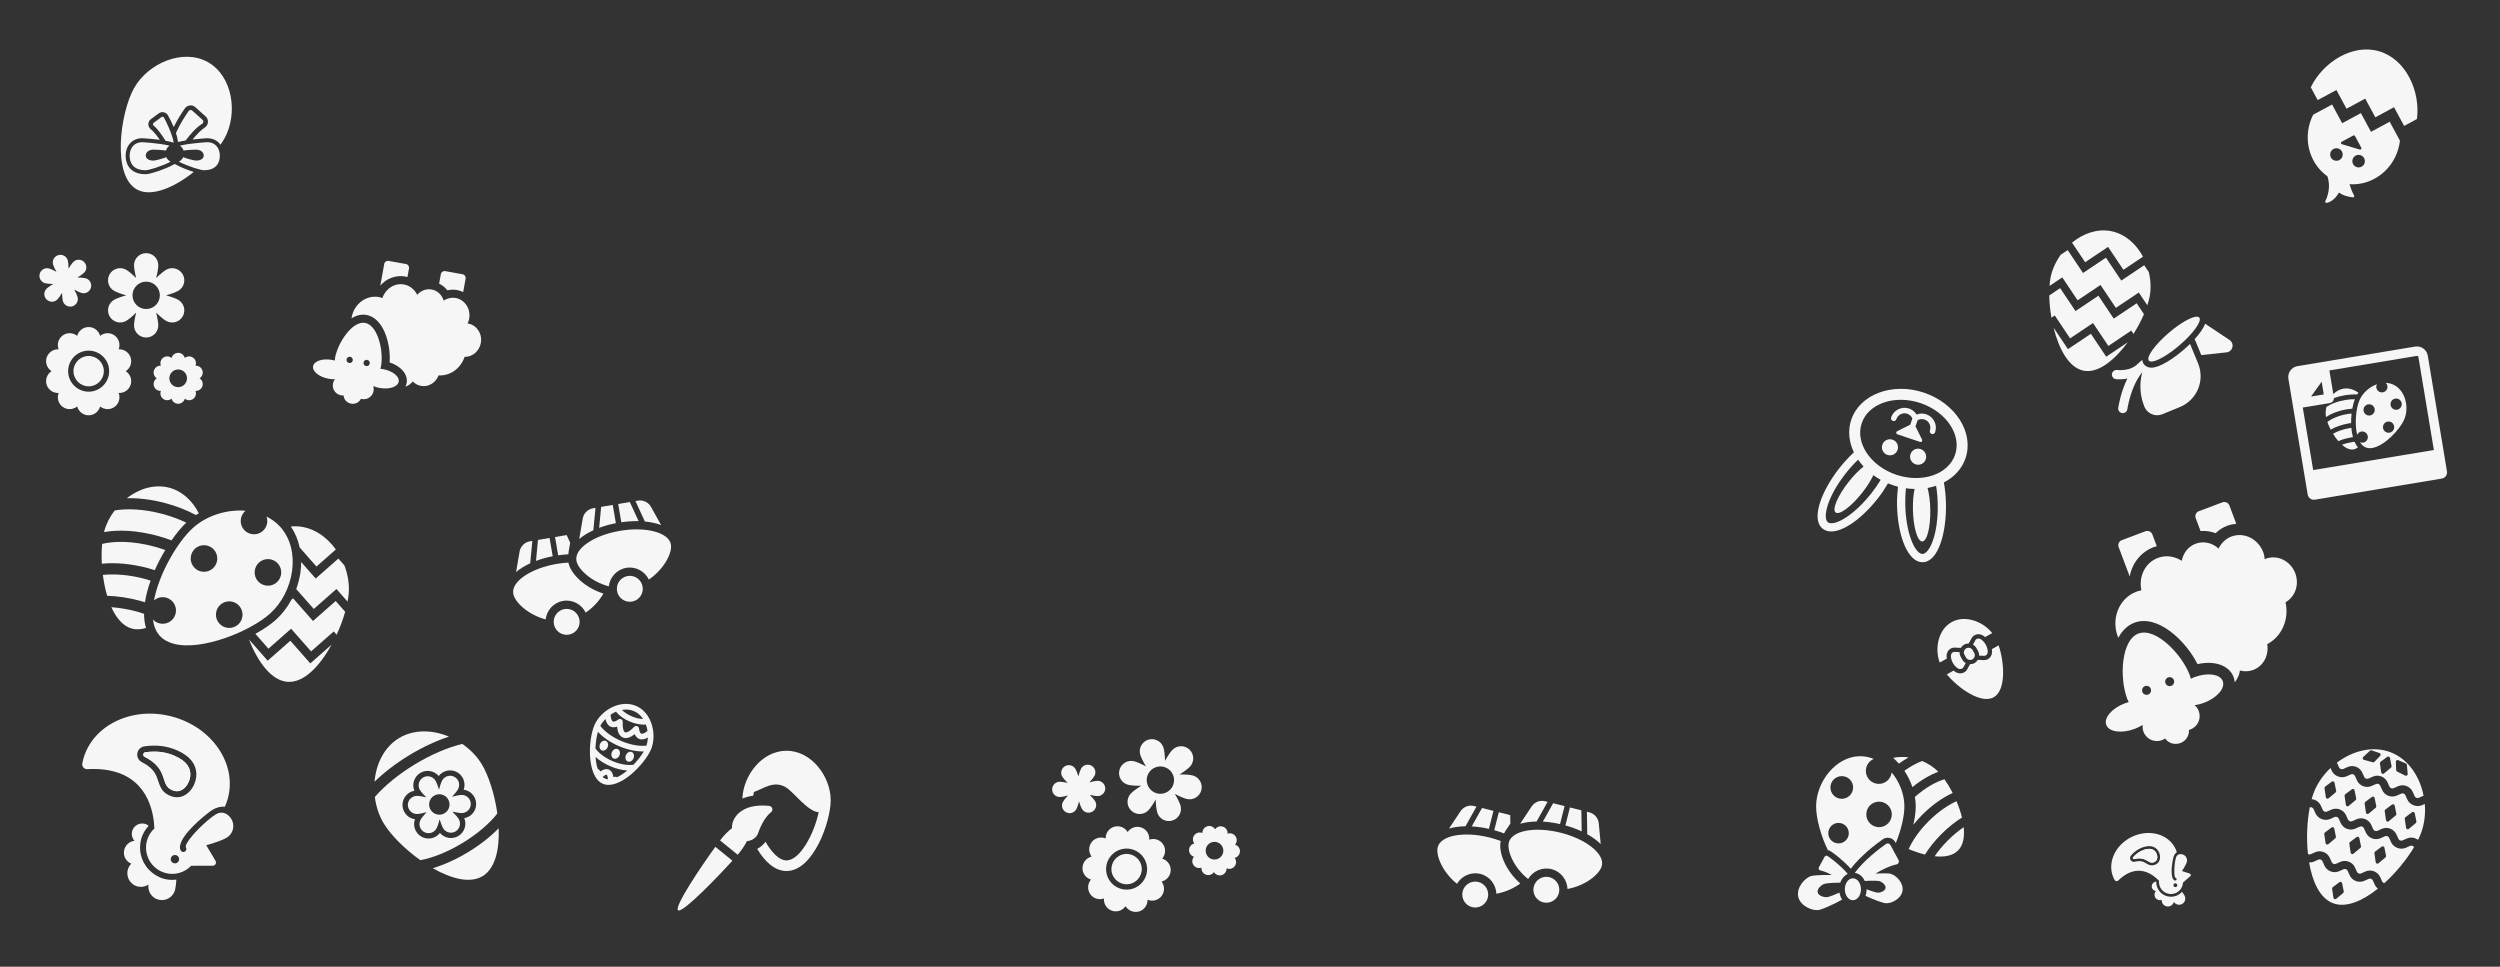 <?xml version="1.0" encoding="UTF-8" standalone="no"?>
<!-- Created with Inkscape (http://www.inkscape.org/) -->

<svg
   version="1.1"
   id="svg2"
   width="1818"
   height="703"
   viewBox="0 0 1818 703"
   sodipodi:docname="easter.svg"
   inkscape:version="1.2.1 (9c6d41e410, 2022-07-14)"
   xmlns:inkscape="http://www.inkscape.org/namespaces/inkscape"
   xmlns:sodipodi="http://sodipodi.sourceforge.net/DTD/sodipodi-0.dtd"
   xmlns="http://www.w3.org/2000/svg"
   xmlns:svg="http://www.w3.org/2000/svg">
  <rect x="0" y="0" width="1818" height="703" fill="#333333" stroke="none"/>
  <defs
     id="defs6" />
  <sodipodi:namedview
     id="namedview4"
     pagecolor="#8a8a8a"
     bordercolor="#000000"
     borderopacity="0.25"
     inkscape:showpageshadow="2"
     inkscape:pageopacity="0"
     inkscape:pagecheckerboard="false"
     inkscape:deskcolor="#d1d1d1"
     showgrid="false"
     inkscape:zoom="0.96281243"
     inkscape:cx="943.0705"
     inkscape:cy="378.0591"
     inkscape:window-width="2560"
     inkscape:window-height="1377"
     inkscape:window-x="5112"
     inkscape:window-y="-8"
     inkscape:window-maximized="1"
     inkscape:current-layer="layer16" />
  <g
     inkscape:groupmode="layer"
     id="layer16"
     inkscape:label="16">
    <path
       d="m 456.131,560.32 c -2.402,1.991 -4.894,3.686 -7.3,4.83 -0.706,-0.251 -1.628,-0.38 -2.791,-0.09 -0.276,-2.12 -1.09,-4.494 -3.252,-5.42 -2.163,-0.926 -4.443,0.123 -6.168,1.386 -0.593,-1.043 -1.324,-1.621 -1.992,-1.959 -0.833,-2.53 -1.325,-5.504 -1.542,-8.616 5.938,5.428 15.018,9.316 23.046,9.868 z M 434.817,532.181 c 7.733,8.467 21.877,14.524 33.341,14.277 -1.773,3.051 -4.435,6.493 -7.507,9.666 -9.114,1.255 -22.269,-4.378 -27.65,-11.84 0.177,-4.413 0.831,-8.714 1.815,-12.103 z m 5.452,-9.346 c 0.612,2.846 1.918,4.809 3.837,5.63 0,0 0.002,0.002 0.005,0.002 1.372,0.587 2.945,0.557 4.65,-0.075 0.232,2.973 1.16,6.622 4.169,7.911 3.011,1.289 6.292,-0.558 8.602,-2.442 0.72,1.67 1.782,2.83 3.152,3.417 0.002,0.002 0.005,0.002 0.005,0.002 1.839,0.788 4.074,0.435 6.469,-0.962 -0.09,2.051 -0.446,4.057 -1.058,5.919 -11.165,1.177 -26.715,-5.481 -33.568,-14.374 0.963,-1.799 2.238,-3.5 3.737,-5.028 z m 7.664,-5.28 c 4.617,5.792 14.38,9.973 21.759,9.317 0.555,1.484 0.941,3.045 1.186,4.631 -2.157,1.802 -3.843,2.321 -4.576,2.007 0,0 0,0 -0.002,-4.1e-4 -0.589,-0.252 -1.326,-1.381 -1.628,-3.793 -0.099,-0.799 -0.668,-1.465 -1.423,-1.703 -0.768,-0.24 -1.604,-0.009 -2.14,0.592 -2.725,3.053 -5.478,4.394 -6.566,3.928 -1.088,-0.466 -2.016,-3.385 -1.688,-7.464 0.064,-0.801 -0.345,-1.567 -1.049,-1.956 -0.695,-0.395 -1.568,-0.334 -2.215,0.144 -1.952,1.446 -3.277,1.693 -3.869,1.439 l -0.002,-5.1e-4 c -0.757,-0.324 -1.576,-2.019 -1.722,-4.968 1.247,-0.849 2.563,-1.59 3.933,-2.175 z m 13.057,-0.428 c 2.799,1.198 5.009,3.238 6.658,5.73 -5.272,-0.125 -11.67,-2.865 -15.398,-6.593 2.94,-0.527 5.94,-0.335 8.74,0.864 z m -21.004,49.053 c -0.651,-0.279 -1.244,-0.674 -1.794,-1.15 1.511,-1.357 2.703,-1.739 2.982,-1.62 0.277,0.119 0.824,1.244 0.885,3.275 -0.726,-0.069 -1.422,-0.226 -2.073,-0.504 z m -1.614,3.769 c 11.706,5.013 30.336,-13.937 35.114,-25.08 4.329,-10.819 0.598,-26.594 -10.882,-31.51 -11.48,-4.916 -25.432,3.035 -30.199,13.667 -4.963,11.069 -5.734,37.913 5.967,42.924"
       style="opacity:1;fill:#f6f6f6;fill-opacity:1;fill-rule:nonzero;stroke:none;stroke-width:0.053"
       id="path76" />
    <path
       d="m 446.227,551.606 c 1.518,0.65 3.41,-0.368 4.226,-2.274 0.816,-1.907 0.247,-3.978 -1.27,-4.628 -1.518,-0.65 -3.409,0.368 -4.226,2.275 -0.816,1.906 -0.248,3.978 1.27,4.628"
       style="opacity:1;fill:#f6f6f6;fill-opacity:1;fill-rule:nonzero;stroke:none;stroke-width:0.053"
       id="path78" />
    <path
       d="m 437.611,545.687 c 1.518,0.65 3.41,-0.368 4.226,-2.274 0.816,-1.907 0.248,-3.978 -1.27,-4.628 -1.518,-0.65 -3.409,0.368 -4.226,2.275 -0.816,1.906 -0.248,3.978 1.27,4.628"
       style="opacity:1;fill:#f6f6f6;fill-opacity:1;fill-rule:nonzero;stroke:none;stroke-width:0.053"
       id="path80" />
    <path
       d="m 456.456,553.756 c 1.518,0.65 3.41,-0.368 4.226,-2.274 0.816,-1.907 0.247,-3.978 -1.27,-4.628 -1.518,-0.65 -3.409,0.368 -4.226,2.275 -0.816,1.906 -0.248,3.978 1.27,4.628"
       style="opacity:1;fill:#f6f6f6;fill-opacity:1;fill-rule:nonzero;stroke:none;stroke-width:0.053"
       id="path82" />
  </g>
  <g
     inkscape:groupmode="layer"
     id="layer15"
     inkscape:label="15">
    <path
       d="m 1734.715,623.514 -5.086,4.268 c -0.343,0.29 -0.814,0.369 -1.234,0.209 -0.42,-0.16 -0.719,-0.534 -0.782,-0.978 l -0.953,-6.571 c -0.065,-0.45 0.121,-0.896 0.484,-1.168 l 4.839,-3.618 c 0.337,-0.255 0.786,-0.317 1.181,-0.167 0.395,0.151 0.687,0.496 0.77,0.911 l 1.201,5.921 c 0.088,0.443 -0.07,0.901 -0.416,1.193 z m -18.232,-6.952 -5.087,4.267 c -0.343,0.29 -0.814,0.369 -1.234,0.209 -0.42,-0.16 -0.718,-0.533 -0.781,-0.977 l -0.953,-6.571 c -0.066,-0.45 0.12,-0.897 0.482,-1.168 l 4.839,-3.618 c 0.338,-0.254 0.787,-0.317 1.181,-0.166 0.395,0.151 0.688,0.496 0.77,0.911 l 1.202,5.922 c 0.087,0.443 -0.071,0.9 -0.416,1.193 z m -18.233,-6.953 -5.086,4.268 c -0.343,0.289 -0.814,0.369 -1.234,0.209 -0.42,-0.16 -0.719,-0.534 -0.781,-0.978 l -0.953,-6.571 c -0.065,-0.45 0.121,-0.896 0.483,-1.168 l 4.839,-3.618 c 0.338,-0.254 0.786,-0.317 1.181,-0.166 0.395,0.151 0.687,0.496 0.77,0.911 l 1.201,5.921 c 0.088,0.443 -0.07,0.901 -0.417,1.193 z m 54.427,5.491 -3.143,1.406 c -3.931,1.762 -8.996,-0.167 -10.758,-4.104 l -1.406,-3.136 c -0.515,-1.153 -1.87,-1.663 -3.019,-1.153 l -3.143,1.408 c -4.094,1.837 -8.923,-0.005 -10.754,-4.101 l -1.408,-3.143 c -0.516,-1.151 -1.869,-1.667 -3.02,-1.152 l -3.143,1.408 c -4.094,1.837 -8.923,-0.005 -10.754,-4.101 l -1.408,-3.143 c -0.516,-1.151 -1.869,-1.667 -3.02,-1.152 l -3.143,1.408 c -3.936,1.763 -8.998,-0.172 -10.757,-4.106 l -1.403,-3.135 c -0.454,-1.011 -1.692,-1.52 -2.744,-1.21 -1.93,10.002 -2.544,22.365 -1.31,33.964 0.614,0.327 1.353,0.43 1.998,0.14 l 3.148,-1.408 c 4.093,-1.833 8.922,0.006 10.754,4.103 l 1.408,3.143 c 0.498,1.112 1.908,1.649 3.02,1.152 l 3.143,-1.408 c 4.094,-1.837 8.923,0.005 10.754,4.101 l 1.408,3.143 c 0.498,1.112 1.908,1.65 3.02,1.152 l 3.143,-1.408 c 4.094,-1.837 8.923,0.005 10.755,4.101 l 1.409,3.139 c 0.29,0.651 0.91,1.069 1.59,1.233 8.644,-7.832 16.416,-17.463 21.636,-26.211 -0.583,-0.932 -1.843,-1.382 -2.852,-0.928"
       style="opacity:1;fill:#f6f6f6;fill-opacity:1;fill-rule:nonzero;stroke:none;stroke-width:0.101"
       id="path84" />
    <path
       d="m 1703.968,649.38 -5.087,4.267 c -0.343,0.29 -0.814,0.369 -1.234,0.209 -0.42,-0.16 -0.718,-0.533 -0.781,-0.977 l -0.953,-6.571 c -0.066,-0.45 0.12,-0.897 0.482,-1.169 l 4.838,-3.617 c 0.339,-0.255 0.787,-0.317 1.181,-0.166 0.395,0.151 0.689,0.495 0.77,0.911 l 1.202,5.921 c 0.087,0.444 -0.071,0.901 -0.417,1.194 z m 22.989,-5.983 -1.406,-3.136 c -0.515,-1.153 -1.869,-1.664 -3.019,-1.153 l -3.143,1.408 c -4.094,1.837 -8.923,-0.005 -10.754,-4.101 l -1.408,-3.143 c -0.516,-1.151 -1.869,-1.667 -3.02,-1.152 l -3.143,1.408 c -4.094,1.837 -8.923,-0.005 -10.754,-4.101 l -1.408,-3.143 c -0.516,-1.151 -1.869,-1.667 -3.02,-1.152 l -3.143,1.408 c -1.131,0.505 -2.347,0.678 -3.558,0.613 2.391,14.06 7.822,26.015 17.348,29.648 9.526,3.632 21.537,-1.672 32.681,-10.57 -0.947,-0.758 -1.746,-1.702 -2.253,-2.833"
       style="opacity:1;fill:#f6f6f6;fill-opacity:1;fill-rule:nonzero;stroke:none;stroke-width:0.101"
       id="path86" />
    <path
       d="m 1690.862,572.025 4.838,-3.619 c 0.338,-0.254 0.786,-0.316 1.182,-0.165 0.396,0.151 0.688,0.495 0.771,0.91 l 1.201,5.921 c 0.088,0.443 -0.071,0.9 -0.417,1.193 l -5.087,4.267 c -0.342,0.29 -0.813,0.37 -1.233,0.21 -0.42,-0.16 -0.718,-0.533 -0.781,-0.978 l -0.953,-6.571 c -0.065,-0.45 0.121,-0.896 0.484,-1.168 z m 14.586,5.562 4.839,-3.618 c 0.338,-0.254 0.785,-0.316 1.18,-0.166 0.396,0.151 0.688,0.495 0.771,0.91 l 1.201,5.921 c 0.089,0.443 -0.07,0.901 -0.416,1.193 l -5.086,4.268 c -0.343,0.29 -0.814,0.369 -1.234,0.209 -0.42,-0.16 -0.718,-0.533 -0.781,-0.978 l -0.953,-6.571 c -0.065,-0.449 0.121,-0.896 0.484,-1.168 z m 14.586,5.562 4.839,-3.618 c 0.338,-0.254 0.786,-0.316 1.181,-0.166 0.395,0.151 0.689,0.495 0.771,0.91 l 1.202,5.922 c 0.088,0.443 -0.071,0.9 -0.416,1.193 l -5.087,4.268 c -0.343,0.29 -0.814,0.369 -1.234,0.209 -0.42,-0.16 -0.718,-0.533 -0.781,-0.977 l -0.953,-6.571 c -0.066,-0.45 0.12,-0.897 0.482,-1.168 z m 14.586,5.562 4.839,-3.618 c 0.337,-0.255 0.785,-0.316 1.181,-0.166 0.396,0.151 0.688,0.495 0.771,0.91 l 1.201,5.922 c 0.088,0.443 -0.07,0.901 -0.416,1.193 l -5.086,4.268 c -0.343,0.29 -0.814,0.369 -1.234,0.209 -0.421,-0.161 -0.719,-0.534 -0.782,-0.978 l -0.953,-6.571 c -0.065,-0.45 0.121,-0.896 0.483,-1.168 z m 14.586,5.562 4.839,-3.618 c 0.338,-0.254 0.785,-0.316 1.181,-0.165 0.395,0.151 0.688,0.495 0.77,0.91 l 1.201,5.922 c 0.088,0.443 -0.07,0.901 -0.416,1.193 l -5.087,4.268 c -0.343,0.29 -0.814,0.37 -1.234,0.209 -0.42,-0.16 -0.718,-0.533 -0.781,-0.978 l -0.954,-6.571 c -0.065,-0.45 0.121,-0.896 0.483,-1.168 z m -68.181,-13.104 c 0.746,0.063 1.484,0.192 2.189,0.461 2.035,0.779 3.643,2.3 4.53,4.283 l 1.403,3.135 c 0.488,1.092 1.914,1.645 3.015,1.152 l 3.148,-1.408 c 4.093,-1.833 8.922,0.006 10.754,4.103 l 1.408,3.143 c 0.498,1.112 1.908,1.649 3.02,1.152 l 3.143,-1.408 c 4.094,-1.837 8.923,0.005 10.754,4.101 l 1.408,3.143 c 0.498,1.112 1.908,1.65 3.02,1.152 l 3.143,-1.408 c 4.094,-1.837 8.923,0.005 10.755,4.101 l 1.409,3.139 c 0.492,1.105 1.921,1.646 3.014,1.154 l 3.143,-1.406 c 2.662,-1.194 5.815,-0.67 8.141,0.998 0.788,-1.597 1.48,-3.143 2.04,-4.613 2.554,-6.697 3.461,-14.158 2.851,-21.509 l -1.958,0.876 c -3.931,1.762 -8.996,-0.167 -10.758,-4.104 l -1.406,-3.136 c -0.516,-1.151 -1.869,-1.665 -3.019,-1.153 l -3.143,1.408 c -4.094,1.837 -8.923,-0.005 -10.754,-4.101 l -1.408,-3.143 c -0.516,-1.151 -1.869,-1.667 -3.02,-1.152 l -3.143,1.408 c -4.094,1.837 -8.923,-0.005 -10.754,-4.101 l -1.408,-3.143 c -0.516,-1.151 -1.869,-1.667 -3.02,-1.152 l -3.143,1.408 c -3.936,1.763 -8.998,-0.172 -10.757,-4.106 l -0.875,-1.953 c -5.347,5.079 -9.637,11.251 -12.191,17.946 -0.553,1.45 -1.061,3.04 -1.532,4.734"
       style="opacity:1;fill:#f6f6f6;fill-opacity:1;fill-rule:nonzero;stroke:none;stroke-width:0.101"
       id="path88" />
    <path
       d="m 1718.548,550.474 4.862,-4.523 c 0.329,-0.309 0.805,-0.411 1.236,-0.267 l 5.733,1.919 c 0.402,0.135 0.707,0.467 0.811,0.88 0.1,0.411 -0.017,0.846 -0.312,1.151 l -4.19,4.355 c -0.312,0.328 -0.781,0.456 -1.216,0.336 l -6.405,-1.752 c -0.433,-0.117 -0.767,-0.462 -0.877,-0.899 -0.104,-0.434 0.03,-0.894 0.358,-1.201 z m 12.61,3.503 4.839,-3.618 c 0.338,-0.254 0.786,-0.316 1.181,-0.166 0.395,0.151 0.689,0.495 0.77,0.91 l 1.202,5.922 c 0.087,0.444 -0.071,0.901 -0.416,1.193 l -5.088,4.268 c -0.343,0.29 -0.814,0.368 -1.234,0.208 -0.42,-0.16 -0.718,-0.532 -0.781,-0.977 l -0.953,-6.572 c -0.067,-0.449 0.12,-0.896 0.482,-1.168 z m 11.626,-1.073 c 0.352,-0.239 0.802,-0.284 1.19,-0.117 l 5.556,2.386 c 0.417,0.18 0.703,0.572 0.744,1.022 l 0.615,6.611 c 0.041,0.448 -0.164,0.881 -0.531,1.135 -0.373,0.253 -0.852,0.287 -1.253,0.087 l -5.945,-2.958 c -0.405,-0.201 -0.669,-0.608 -0.684,-1.061 l -0.226,-6.039 c -0.017,-0.425 0.186,-0.827 0.533,-1.067 z m -43.221,2.014 1.403,3.135 c 0.488,1.092 1.913,1.646 3.015,1.152 l 3.147,-1.407 c 4.093,-1.833 8.922,0.006 10.754,4.102 l 1.408,3.143 c 0.498,1.112 1.908,1.649 3.02,1.152 l 3.143,-1.408 c 4.094,-1.836 8.922,0.005 10.754,4.101 l 1.408,3.143 c 0.498,1.112 1.908,1.65 3.02,1.152 l 3.143,-1.408 c 4.094,-1.836 8.922,0.006 10.755,4.101 l 1.409,3.139 c 0.492,1.106 1.921,1.647 3.015,1.154 l 3.143,-1.406 c 0.108,-0.05 0.229,-0.066 0.34,-0.111 -2.768,-13.995 -11.067,-26.676 -24.05,-31.627 -12.983,-4.951 -27.617,-1.017 -39.005,7.582 0.057,0.108 0.132,0.202 0.179,0.312"
       style="opacity:1;fill:#f6f6f6;fill-opacity:1;fill-rule:nonzero;stroke:none;stroke-width:0.101"
       id="path90" />
  </g>
  <g
     inkscape:groupmode="layer"
     id="layer14"
     inkscape:label="14">
    <path
       d="m 808.671,635.126 c 1.719,5.842 7.869,9.194 13.708,7.476 5.842,-1.719 9.195,-7.867 7.476,-13.708 -1.718,-5.84 -7.867,-9.194 -13.708,-7.476 -5.839,1.718 -9.194,7.869 -7.476,13.708"
       style="opacity:1;fill:#f6f6f6;fill-opacity:1;fill-rule:nonzero;stroke:none;stroke-width:0.101"
       id="path92" />
    <path
       d="m 833.578,627.799 c 2.323,7.895 -2.208,16.203 -10.103,18.526 -7.894,2.322 -16.202,-2.209 -18.525,-10.103 -2.322,-7.893 2.208,-16.203 10.102,-18.526 7.896,-2.323 16.204,2.21 18.526,10.103 z M 804.03,609.736 c -1.857,-0.78 -3.903,-0.884 -5.785,-0.33 -1.692,0.498 -3.246,1.516 -4.405,3.019 -2.445,3.175 -2.314,7.488 0.012,10.525 -0.153,0.037 -0.314,0.053 -0.463,0.097 -3.499,1.03 -6.098,4.22 -6.206,8.062 -0.112,4.011 2.535,7.427 6.207,8.513 -2.499,2.9 -2.875,7.205 -0.609,10.515 2.265,3.309 6.417,4.514 10.025,3.236 -0.318,3.817 1.911,7.523 5.69,8.869 3.777,1.345 7.843,-0.118 10.011,-3.275 1.985,3.277 5.965,4.965 9.813,3.832 3.847,-1.132 6.28,-4.704 6.177,-8.533 3.531,1.481 7.743,0.508 10.191,-2.67 2.446,-3.178 2.313,-7.499 -0.021,-10.535 3.729,-0.88 6.564,-4.142 6.676,-8.15 0.112,-4.01 -2.535,-7.427 -6.207,-8.512 2.499,-2.903 2.874,-7.208 0.609,-10.518 -2.171,-3.171 -6.084,-4.446 -9.581,-3.417 -0.151,0.044 -0.295,0.118 -0.444,0.17 0.314,-3.813 -1.913,-7.512 -5.688,-8.857 -1.79,-0.636 -3.648,-0.65 -5.34,-0.152 -1.88,0.553 -3.542,1.748 -4.685,3.41 -1.989,-3.263 -5.961,-4.943 -9.802,-3.812 -3.838,1.129 -6.27,4.693 -6.176,8.513"
       style="opacity:1;fill:#f6f6f6;fill-opacity:1;fill-rule:nonzero;stroke:none;stroke-width:0.101"
       id="path94" />
    <path
       d="m 889.357,616.804 c 1.002,3.404 -0.949,6.985 -4.353,7.986 -3.404,1.002 -6.983,-0.953 -7.984,-4.357 -1.001,-3.402 0.95,-6.982 4.354,-7.984 3.404,-1.002 6.983,0.952 7.984,4.354 z m -11.396,-15.953 c -2.216,0.652 -3.618,2.708 -3.563,4.912 -1.074,-0.449 -2.255,-0.509 -3.339,-0.19 -0.978,0.288 -1.873,0.875 -2.543,1.742 -1.41,1.833 -1.334,4.323 0.008,6.075 -0.091,0.021 -0.182,0.03 -0.268,0.056 -2.019,0.594 -3.519,2.436 -3.582,4.652 -0.063,2.316 1.464,4.288 3.582,4.913 -1.441,1.675 -1.658,4.158 -0.351,6.07 1.308,1.907 3.704,2.605 5.787,1.867 -0.186,2.202 1.1,4.341 3.282,5.117 2.181,0.777 4.527,-0.067 5.778,-1.89 1.146,1.892 3.442,2.866 5.663,2.212 2.218,-0.653 3.624,-2.716 3.564,-4.925 2.038,0.856 4.469,0.294 5.882,-1.54 1.413,-1.834 1.335,-4.33 -0.013,-6.079 2.152,-0.509 3.788,-2.39 3.855,-4.704 0.064,-2.315 -1.464,-4.287 -3.583,-4.912 1.442,-1.674 1.659,-4.159 0.352,-6.07 -1.255,-1.831 -3.513,-2.567 -5.531,-1.973 -0.088,0.026 -0.168,0.069 -0.256,0.099 0.181,-2.2 -1.104,-4.334 -3.283,-5.112 -1.033,-0.367 -2.104,-0.375 -3.082,-0.088 -1.084,0.319 -2.045,1.009 -2.704,1.968 -1.147,-1.883 -3.439,-2.852 -5.656,-2.2"
       style="opacity:1;fill:#f6f6f6;fill-opacity:1;fill-rule:nonzero;stroke:none;stroke-width:0.101"
       id="path96" />
    <path
       d="m 770.823,579.592 c 1.181,-0.029 3.461,-0.456 5.815,-1.141 -1.683,1.781 -3.107,3.616 -3.671,4.652 -1.47,2.694 -0.477,6.07 2.218,7.538 2.694,1.47 6.069,0.477 7.538,-2.218 0.565,-1.036 1.336,-3.228 1.922,-5.612 0.705,2.352 1.578,4.505 2.193,5.515 1.6,2.618 5.019,3.446 7.638,1.848 2.62,-1.599 3.448,-5.02 1.851,-7.641 -0.619,-1.007 -2.13,-2.771 -3.9,-4.471 2.389,0.573 4.69,0.889 5.87,0.859 3.071,-0.075 5.498,-2.622 5.422,-5.691 -0.073,-3.068 -2.624,-5.496 -5.692,-5.42 -1.181,0.028 -3.466,0.457 -5.825,1.143 1.69,-1.784 3.113,-3.619 3.679,-4.657 1.47,-2.694 0.477,-6.07 -2.218,-7.539 -2.693,-1.469 -6.069,-0.476 -7.54,2.218 -0.563,1.036 -1.337,3.227 -1.92,5.612 -0.706,-2.352 -1.578,-4.503 -2.193,-5.511 -1.599,-2.62 -5.019,-3.448 -7.638,-1.852 -2.622,1.601 -3.449,5.021 -1.849,7.64 0.614,1.009 2.126,2.773 3.898,4.47 -2.387,-0.568 -4.686,-0.885 -5.868,-0.856 -3.067,0.076 -5.495,2.625 -5.418,5.693 0.073,3.066 2.62,5.494 5.689,5.42"
       style="opacity:1;fill:#f6f6f6;fill-opacity:1;fill-rule:nonzero;stroke:none;stroke-width:0.101"
       id="path98" />
    <path
       d="m 841.013,557.748 c 5.274,-1.552 10.81,1.47 12.361,6.744 1.552,5.274 -1.466,10.812 -6.74,12.363 -5.276,1.552 -10.811,-1.469 -12.363,-6.743 -1.551,-5.273 1.466,-10.811 6.742,-12.364 z m -20.496,13.002 c 1.824,0.441 5.506,0.724 9.407,0.64 -3.324,2.043 -6.265,4.275 -7.559,5.633 -3.362,3.534 -3.228,9.125 0.303,12.488 3.533,3.366 9.123,3.228 12.489,-0.306 1.294,-1.357 3.378,-4.4 5.256,-7.816 0.107,3.899 0.57,7.558 1.099,9.358 1.377,4.68 6.286,7.359 10.966,5.982 4.679,-1.377 7.356,-6.287 5.98,-10.968 -0.53,-1.801 -2.124,-5.131 -4.148,-8.468 3.432,1.859 6.837,3.29 8.661,3.731 4.742,1.15 9.518,-1.766 10.665,-6.508 1.15,-4.741 -1.766,-9.513 -6.507,-10.661 -1.824,-0.442 -5.506,-0.726 -9.409,-0.642 3.327,-2.044 6.269,-4.276 7.564,-5.634 3.365,-3.537 3.23,-9.127 -0.304,-12.491 -3.532,-3.365 -9.127,-3.227 -12.489,0.306 -1.295,1.359 -3.383,4.41 -5.262,7.833 -0.107,-3.903 -0.57,-7.57 -1.1,-9.371 -1.377,-4.679 -6.287,-7.359 -10.966,-5.982 -4.68,1.377 -7.356,6.288 -5.98,10.968 0.53,1.801 2.124,5.13 4.146,8.467 -3.43,-1.857 -6.832,-3.288 -8.655,-3.73 -4.742,-1.146 -9.519,1.767 -10.666,6.507 -1.146,4.743 1.766,9.516 6.509,10.665"
       style="opacity:1;fill:#f6f6f6;fill-opacity:1;fill-rule:nonzero;stroke:none;stroke-width:0.101"
       id="path100" />
    <path
       d="m 53.426,269.909 c 0,6.089 4.955,11.041 11.041,11.041 6.089,0 11.041,-4.952 11.041,-11.041 0,-6.087 -4.952,-11.041 -11.041,-11.041 -6.086,0 -11.041,4.954 -11.041,11.041"
       style="fill:#f6f6f6;fill-opacity:1;fill-rule:nonzero;stroke:none;stroke-width:0.101"
       id="path92-2" />
    <path
       d="m 79.388,269.909 c 0,8.229 -6.691,14.921 -14.921,14.921 -8.228,0 -14.92,-6.692 -14.92,-14.921 0,-8.227 6.692,-14.921 14.92,-14.921 8.23,0 14.921,6.694 14.921,14.921 z M 56.139,244.242 c -1.562,-1.272 -3.495,-1.949 -5.456,-1.949 -1.763,0 -3.542,0.538 -5.078,1.653 -3.242,2.356 -4.334,6.531 -2.959,10.1 -0.157,-0.007 -0.317,-0.038 -0.472,-0.038 -3.648,0 -7.041,2.328 -8.229,5.983 -1.239,3.816 0.336,7.841 3.552,9.919 -3.217,2.077 -4.791,6.1 -3.552,9.916 1.239,3.813 4.882,6.142 8.704,5.934 -1.382,3.572 -0.29,7.756 2.956,10.115 3.244,2.356 7.557,2.1 10.529,-0.317 0.979,3.704 4.322,6.446 8.333,6.446 4.01,0 7.353,-2.741 8.334,-6.442 2.969,2.417 7.285,2.673 10.531,0.315 3.244,-2.358 4.336,-6.541 2.953,-10.112 3.825,0.208 7.466,-2.121 8.705,-5.934 1.239,-3.815 -0.336,-7.841 -3.552,-9.918 3.217,-2.08 4.791,-6.103 3.552,-9.919 -1.188,-3.655 -4.581,-5.983 -8.227,-5.983 -0.157,0 -0.317,0.029 -0.474,0.038 1.377,-3.57 0.285,-7.746 -2.957,-10.102 -1.537,-1.115 -3.316,-1.653 -5.08,-1.653 -1.959,0 -3.891,0.677 -5.457,1.949 -0.987,-3.691 -4.324,-6.424 -8.328,-6.424 -4.001,0 -7.339,2.733 -8.328,6.424"
       style="fill:#f6f6f6;fill-opacity:1;fill-rule:nonzero;stroke:none;stroke-width:0.101"
       id="path94-5" />
    <path
       d="m 136.003,275.105 c 0,3.548 -2.882,6.433 -6.43,6.433 -3.548,0 -6.43,-2.885 -6.43,-6.433 0,-3.546 2.882,-6.43 6.43,-6.43 3.548,0 6.43,2.884 6.43,6.43 z m -6.43,-18.52 c -2.309,0 -4.235,1.577 -4.805,3.707 -0.904,-0.734 -2.019,-1.124 -3.15,-1.124 -1.02,0 -2.044,0.311 -2.931,0.954 -1.87,1.361 -2.5,3.771 -1.707,5.83 -0.093,-0.005 -0.183,-0.022 -0.273,-0.022 -2.105,0 -4.063,1.343 -4.75,3.452 -0.714,2.204 0.195,4.527 2.05,5.724 -1.855,1.2 -2.764,3.521 -2.05,5.724 0.716,2.199 2.818,3.544 5.025,3.425 -0.8,2.06 -0.169,4.475 1.705,5.836 1.873,1.361 4.362,1.214 6.077,-0.183 0.565,2.138 2.493,3.721 4.809,3.721 2.312,0 4.244,-1.583 4.809,-3.719 1.714,1.396 4.204,1.543 6.077,0.183 1.873,-1.361 2.503,-3.777 1.704,-5.836 2.208,0.12 4.308,-1.224 5.026,-3.425 0.714,-2.203 -0.195,-4.526 -2.051,-5.724 1.856,-1.199 2.765,-3.522 2.051,-5.724 -0.687,-2.111 -2.645,-3.454 -4.75,-3.454 -0.092,0 -0.181,0.018 -0.273,0.022 0.794,-2.06 0.164,-4.47 -1.707,-5.83 -0.888,-0.643 -1.913,-0.954 -2.932,-0.954 -1.13,0 -2.247,0.391 -3.15,1.124 -0.569,-2.13 -2.494,-3.707 -4.805,-3.707"
       style="fill:#f6f6f6;fill-opacity:1;fill-rule:nonzero;stroke:none;stroke-width:0.101"
       id="path96-1" />
    <path
       d="m 32.791,205.951 c 1.142,0.305 3.449,0.54 5.9,0.547 -2.118,1.234 -4.001,2.593 -4.835,3.427 -2.17,2.169 -2.17,5.688 0,7.858 2.169,2.17 5.687,2.17 7.858,0 0.834,-0.834 2.193,-2.719 3.428,-4.841 0.012,2.456 0.243,4.767 0.548,5.91 0.796,2.963 3.843,4.722 6.806,3.929 2.965,-0.795 4.724,-3.843 3.932,-6.808 -0.31,-1.141 -1.261,-3.259 -2.48,-5.39 2.13,1.224 4.248,2.177 5.389,2.481 2.967,0.794 6.014,-0.964 6.808,-3.929 0.796,-2.964 -0.966,-6.013 -3.931,-6.807 -1.141,-0.306 -3.454,-0.54 -5.911,-0.548 2.125,-1.235 4.008,-2.594 4.844,-3.43 2.17,-2.169 2.17,-5.688 0,-7.859 -2.169,-2.169 -5.688,-2.169 -7.86,0 -0.832,0.835 -2.194,2.718 -3.426,4.842 -0.012,-2.456 -0.243,-4.765 -0.549,-5.906 -0.794,-2.965 -3.842,-4.724 -6.805,-3.932 -2.967,0.796 -4.725,3.844 -3.93,6.808 0.304,1.142 1.257,3.26 2.478,5.388 -2.13,-1.219 -4.245,-2.171 -5.388,-2.478 -2.964,-0.792 -6.012,0.967 -6.804,3.932 -0.796,2.962 0.963,6.01 3.928,6.806"
       style="fill:#f6f6f6;fill-opacity:1;fill-rule:nonzero;stroke:none;stroke-width:0.101"
       id="path98-4" />
    <path
       d="m 106.293,204.805 c 5.498,0 9.955,4.462 9.955,9.958 0,5.498 -4.458,9.958 -9.955,9.958 -5.5,0 -9.957,-4.461 -9.957,-9.958 0,-5.497 4.458,-9.958 9.957,-9.958 z m -23.333,6.689 c 1.626,0.938 5.078,2.249 8.844,3.269 -3.766,1.022 -7.217,2.333 -8.842,3.27 -4.223,2.441 -5.672,7.843 -3.234,12.066 2.439,4.226 7.841,5.671 12.068,3.232 1.625,-0.937 4.483,-3.267 7.248,-6.015 -0.997,3.771 -1.587,7.411 -1.587,9.288 0,4.879 3.953,8.834 8.832,8.834 4.878,0 8.832,-3.955 8.832,-8.834 0,-1.877 -0.59,-5.522 -1.589,-9.295 2.768,2.752 5.631,5.086 7.256,6.024 4.225,2.441 9.63,0.992 12.068,-3.234 2.441,-4.223 0.991,-9.624 -3.234,-12.064 -1.625,-0.939 -5.078,-2.251 -8.845,-3.271 3.768,-1.022 7.222,-2.333 8.847,-3.27 4.226,-2.443 5.675,-7.845 3.234,-12.069 -2.438,-4.225 -7.845,-5.672 -12.068,-3.232 -1.626,0.939 -4.49,3.275 -7.259,6.029 0.999,-3.775 1.59,-7.423 1.59,-9.301 0,-4.878 -3.954,-8.834 -8.832,-8.834 -4.879,0 -8.832,3.956 -8.832,8.834 0,1.877 0.59,5.521 1.588,9.293 -2.766,-2.75 -5.627,-5.083 -7.25,-6.021 -4.226,-2.438 -9.631,-0.991 -12.069,3.232 -2.438,4.226 -0.991,9.627 3.234,12.069"
       style="fill:#f6f6f6;fill-opacity:1;fill-rule:nonzero;stroke:none;stroke-width:0.101"
       id="path100-0" />
  </g>
  <g
     inkscape:groupmode="layer"
     id="layer13"
     inkscape:label="13">
    <path
       d="m 537.939,619.749 c 2.178,-2.686 3.894,-5.417 5.192,-8.023 3.557,-0.369 6.955,-2.393 8.125,-5.738 2.923,-8.364 6.426,-12.919 9.485,-15.391 0.807,-0.651 1.144,-1.727 0.847,-2.723 -0.295,-0.997 -1.161,-1.711 -2.194,-1.82 -1.552,-0.162 -3.233,-0.268 -4.976,-0.268 -7.128,0 -15.287,1.771 -19.916,8.706 -1.601,2.402 -2.349,5.147 -2.212,7.778 -2.415,1.858 -4.883,4.22 -7.196,7.064 -0.409,0.505 -0.899,1.13 -1.445,1.843 l 12.784,10.367 c 0.583,-0.681 1.094,-1.289 1.505,-1.794"
       style="opacity:1;fill:#f6f6f6;fill-opacity:1;fill-rule:nonzero;stroke:none;stroke-width:0.101"
       id="path102" />
    <path
       d="m 493.066,661.95 c 0.133,0.11 0.313,0.162 0.532,0.162 4.63,0 27.528,-23.522 38.997,-36.229 l -12.4,-10.058 c -10.552,14.506 -30.104,43.711 -27.129,46.124"
       style="opacity:1;fill:#f6f6f6;fill-opacity:1;fill-rule:nonzero;stroke:none;stroke-width:0.101"
       id="path104" />
    <path
       d="m 548.241,575.941 c 7.491,-2.62 14.103,-8.391 22.837,-3.653 5.829,3.161 16.218,18.03 24.267,18.34 -3.208,15.415 -13.528,35.055 -23.401,35.055 -5.362,0 -10.853,-5.816 -15.274,-13.583 -1.507,2.171 -3.591,3.928 -6.028,5.206 5.415,9.116 12.664,16.092 21.303,16.092 19.673,0 32.152,-36.172 32.152,-51.442 0,-16.998 -13.75,-36.01 -32.152,-36.01 -17.965,0 -31.461,18.116 -32.092,34.794 2.414,-1 5.06,-1.712 7.915,-2.141 0.122,-0.886 0.271,-1.773 0.474,-2.659"
       style="opacity:1;fill:#f6f6f6;fill-opacity:1;fill-rule:nonzero;stroke:none;stroke-width:0.101"
       id="path106" />
  </g>
  <g
     inkscape:groupmode="layer"
     id="layer12"
     inkscape:label="12">
    <path
       d="m 1448.568,472.953 0.018,0.186 c 0.261,2.644 -0.875,5.016 -2.965,6.187 -0.92,0.516 -1.981,0.763 -3.067,0.711 l -3.728,-0.176 c -0.2,-0.009 -0.391,0.005 -0.586,0.009 -0.565,0.937 -1.347,1.758 -2.367,2.33 -1.021,0.573 -2.13,0.812 -3.224,0.805 -0.106,0.163 -0.218,0.32 -0.314,0.495 l -1.716,3.132 c -0.535,0.977 -1.315,1.772 -2.257,2.3 -2.14,1.2 -4.822,0.924 -6.999,-0.721 -0.234,-0.177 -0.451,-0.378 -0.673,-0.57 l -4.961,2.782 c 8.424,10.165 24.967,21.752 34.085,16.639 9.118,-5.113 7.862,-25.271 3.582,-37.761 l -4.961,2.782 c 0.047,0.289 0.106,0.577 0.135,0.869"
       style="opacity:1;fill:#f6f6f6;fill-opacity:1;fill-rule:nonzero;stroke:none;stroke-width:0.054"
       id="path108" />
    <path
       d="m 1415.735,478.892 c -0.065,-0.385 -0.13,-0.769 -0.164,-1.158 -0.222,-2.6 0.919,-4.931 2.974,-6.083 0.92,-0.516 1.981,-0.763 3.068,-0.711 l 3.776,0.179 c 0.192,0.009 0.374,-0.005 0.56,-0.009 0.566,-0.946 1.353,-1.775 2.382,-2.352 1.028,-0.576 2.146,-0.816 3.249,-0.805 0.1,-0.157 0.208,-0.307 0.3,-0.474 l 1.817,-3.313 c 0.522,-0.954 1.287,-1.732 2.208,-2.248 2.054,-1.152 4.637,-0.909 6.744,0.636 0.314,0.231 0.607,0.487 0.901,0.743 l 5.186,-2.908 c -6.936,-8.718 -19.976,-13.35 -29.568,-7.971 -9.592,5.379 -12.441,18.92 -8.621,29.385 l 5.187,-2.909"
       style="opacity:1;fill:#f6f6f6;fill-opacity:1;fill-rule:nonzero;stroke:none;stroke-width:0.054"
       id="path110" />
    <path
       d="m 1439.183,476.752 3.516,0.166 c 0.519,0.025 0.993,-0.09 1.395,-0.316 0.963,-0.54 1.526,-1.719 1.385,-3.156 l -0.018,-0.182 c -0.315,-3.183 -2.092,-6.306 -4.661,-8.197 -1.142,-0.838 -2.418,-0.96 -3.367,-0.428 -0.403,0.226 -0.747,0.57 -0.998,1.027 l -1.711,3.118 c 1.013,0.569 1.897,1.392 2.505,2.477 l 1.145,2.043 c 0.612,1.091 0.855,2.283 0.808,3.449"
       style="opacity:1;fill:#f6f6f6;fill-opacity:1;fill-rule:nonzero;stroke:none;stroke-width:0.054"
       id="path112" />
    <path
       d="m 1425.021,474.226 -3.553,-0.169 c -0.519,-0.025 -0.992,0.09 -1.395,0.316 -0.949,0.532 -1.51,1.684 -1.391,3.096 0.272,3.178 2.011,6.323 4.562,8.252 1.21,0.915 2.576,1.056 3.588,0.488 0.423,-0.237 0.784,-0.598 1.046,-1.078 l 1.616,-2.948 c -1.019,-0.567 -1.909,-1.396 -2.521,-2.487 l -1.145,-2.043 c -0.608,-1.085 -0.85,-2.269 -0.807,-3.428"
       style="opacity:1;fill:#f6f6f6;fill-opacity:1;fill-rule:nonzero;stroke:none;stroke-width:0.054"
       id="path114" />
    <path
       d="m 1434.345,479.477 c 1.645,-0.922 2.231,-3.003 1.308,-4.648 l -1.145,-2.043 c -0.922,-1.645 -3.003,-2.23 -4.648,-1.308 -1.645,0.923 -2.231,3.003 -1.309,4.648 l 1.145,2.043 c 0.922,1.645 3.003,2.23 4.648,1.308"
       style="opacity:1;fill:#f6f6f6;fill-opacity:1;fill-rule:nonzero;stroke:none;stroke-width:0.054"
       id="path116" />
  </g>
  <g
     inkscape:groupmode="layer"
     id="layer11"
     inkscape:label="11">
    <path
       d="m 1710.615,321.434 c -2.802,0.466 -5.343,1.155 -7.595,1.977 2.745,2.429 5.684,3.867 8.489,3.401 1.153,-0.192 2.205,-0.758 3.192,-1.508 -0.991,-1.171 -1.823,-2.533 -2.491,-4.062 -0.536,0.07 -1.046,0.101 -1.595,0.192"
       style="opacity:1;fill:#f6f6f6;fill-opacity:1;fill-rule:nonzero;stroke:none;stroke-width:0.101"
       id="path118" />
    <path
       d="m 1705.532,290.857 c -5.849,0.972 -10.596,2.893 -13.787,5.048 -0.545,2.37 -0.676,4.822 -0.288,7.156 0.012,0.073 0.039,0.157 0.052,0.231 3.757,-2.564 9.037,-4.623 15.155,-5.64 1.34,-0.223 2.648,-0.36 3.936,-0.465 0.472,-2.672 1.104,-5.036 1.83,-6.887 -2.149,0.003 -4.436,0.149 -6.896,0.558"
       style="opacity:1;fill:#f6f6f6;fill-opacity:1;fill-rule:nonzero;stroke:none;stroke-width:0.101"
       id="path120" />
    <path
       d="m 1711.068,317.924 c -0.592,-2.14 -0.976,-4.438 -1.169,-6.804 -0.331,0.05 -0.642,0.067 -0.979,0.123 -5.051,0.84 -9.228,2.401 -12.346,4.195 1.159,1.889 2.446,3.704 3.834,5.312 2.852,-1.18 6.101,-2.124 9.641,-2.713 0.348,-0.058 0.674,-0.063 1.018,-0.113"
       style="opacity:1;fill:#f6f6f6;fill-opacity:1;fill-rule:nonzero;stroke:none;stroke-width:0.101"
       id="path122" />
    <path
       d="m 1709.73,307.672 c -0.029,-2.359 0.108,-4.702 0.356,-6.945 -0.945,0.094 -1.867,0.157 -2.86,0.322 -6.52,1.084 -11.62,3.353 -14.766,5.803 0.607,1.774 1.428,3.677 2.413,5.585 3.591,-2.072 8.225,-3.718 13.483,-4.592 0.467,-0.078 0.912,-0.109 1.374,-0.173"
       style="opacity:1;fill:#f6f6f6;fill-opacity:1;fill-rule:nonzero;stroke:none;stroke-width:0.101"
       id="path124" />
    <path
       d="m 1746.518,293.239 c 0.37,2.226 -1.135,4.331 -3.363,4.701 -2.226,0.37 -4.331,-1.135 -4.701,-3.361 -0.37,-2.228 1.134,-4.333 3.361,-4.703 2.228,-0.37 4.333,1.134 4.703,3.362 z m -8.87,21.416 c -2.226,0.37 -4.331,-1.135 -4.701,-3.361 -0.37,-2.228 1.134,-4.333 3.36,-4.703 2.228,-0.37 4.333,1.134 4.704,3.362 0.37,2.226 -1.135,4.331 -3.363,4.701 z m -14.153,-12.538 c -2.226,0.37 -4.332,-1.134 -4.702,-3.362 -0.37,-2.227 1.135,-4.332 3.362,-4.702 2.227,-0.37 4.333,1.134 4.703,3.361 0.37,2.227 -1.135,4.332 -3.363,4.702 z m 16.646,-22.543 c -1.667,-0.729 -3.421,-1.065 -5.195,-1.134 0.579,0.581 1.04,1.288 1.185,2.159 0.37,2.226 -1.135,4.332 -3.363,4.702 -2.226,0.37 -4.331,-1.136 -4.701,-3.362 -0.149,-0.897 0.07,-1.744 0.454,-2.496 -5.459,1.896 -10.353,6.218 -12.654,11.485 -2.569,5.887 -3.745,17.159 -1.727,25.325 0.534,-1.224 1.591,-2.196 3.009,-2.432 2.227,-0.37 4.333,1.134 4.703,3.362 0.37,2.226 -1.136,4.331 -3.363,4.701 -0.83,0.138 -1.609,-0.052 -2.321,-0.376 1.035,1.736 2.356,3.067 4.012,3.79 1.498,0.654 3.174,0.775 4.941,0.481 8.81,-1.464 19.94,-13.223 23.197,-20.684 3.913,-8.961 0.785,-21.609 -8.177,-25.521"
       style="opacity:1;fill:#f6f6f6;fill-opacity:1;fill-rule:nonzero;stroke:none;stroke-width:0.101"
       id="path126" />
    <path
       d="m 1674.582,296.357 19.789,-3.29 c 1.749,-0.291 2.912,-1.86 2.82,-3.589 2.382,-0.852 4.978,-1.554 7.777,-2.019 3.218,-0.535 6.306,-0.718 9.153,-0.6 0.27,-0.442 0.594,-0.854 0.895,-1.28 -3.187,-2.323 -6.997,-3.575 -10.848,-2.934 -2.853,0.474 -5.354,1.922 -7.381,3.952 l -2.862,-17.217 63.479,-10.553 c 0.608,-0.101 1.182,0.31 1.283,0.917 l 11.22,67.495 -87.766,14.59 z m 13.723,-18.778 1.539,9.258 -9.259,1.539 z m -10.154,82.036 c 0.413,2.483 2.761,4.163 5.243,3.75 l 92.294,-15.343 c 2.482,-0.413 4.162,-2.761 3.749,-5.245 l -13.955,-84.162 c -0.724,-4.353 -4.855,-7.306 -9.208,-6.582 l -85.565,14.224 c -4.353,0.724 -7.306,4.854 -6.582,9.207 l 14.025,84.15"
       style="opacity:1;fill:#f6f6f6;fill-opacity:1;fill-rule:nonzero;stroke:none;stroke-width:0.101"
       id="path128" />
  </g>
  <g
     inkscape:groupmode="layer"
     id="layer10"
     inkscape:label="10">
    <path
       d="m 1396.708,326.579 c -3.065,-1.026 -6.371,0.632 -7.395,3.692 -1.026,3.064 0.618,6.373 3.683,7.399 3.067,1.027 6.38,-0.624 7.405,-3.688 1.024,-3.061 -0.625,-6.377 -3.693,-7.404"
       style="opacity:1;fill:#f6f6f6;fill-opacity:1;fill-rule:nonzero;stroke:none;stroke-width:0.101"
       id="path130" />
    <path
       d="m 1376.233,319.725 c -3.06,-1.024 -6.374,0.63 -7.399,3.691 -1.026,3.064 0.626,6.376 3.686,7.4 3.072,1.028 6.384,-0.623 7.409,-3.687 1.024,-3.061 -0.624,-6.377 -3.697,-7.405"
       style="opacity:1;fill:#f6f6f6;fill-opacity:1;fill-rule:nonzero;stroke:none;stroke-width:0.101"
       id="path132" />
    <path
       d="m 1376.49,306.111 c 1.048,0.351 2.183,-0.213 2.534,-1.262 1.101,-3.291 4.678,-5.072 7.968,-3.97 1.665,0.557 2.96,1.803 3.68,3.422 l -1.509,4.507 -9.598,4.784 c -0.438,0.216 -0.699,0.678 -0.662,1.163 0.033,0.487 0.357,0.906 0.819,1.061 l 16.557,5.542 c 0.465,0.156 0.977,0.017 1.295,-0.353 0.318,-0.366 0.388,-0.892 0.171,-1.327 l -4.784,-9.598 1.509,-4.509 c 1.545,-0.859 3.328,-1.074 4.997,-0.516 3.292,1.102 5.072,4.675 3.97,7.966 -0.351,1.049 0.214,2.182 1.263,2.533 1.048,0.351 2.183,-0.213 2.534,-1.262 1.802,-5.384 -1.112,-11.23 -6.497,-13.032 -2.316,-0.775 -4.772,-0.693 -7.002,0.193 -1.245,-2.05 -3.161,-3.595 -5.474,-4.369 -5.385,-1.802 -11.234,1.111 -13.036,6.494 -0.351,1.049 0.215,2.182 1.263,2.533"
       style="opacity:1;fill:#f6f6f6;fill-opacity:1;fill-rule:nonzero;stroke:none;stroke-width:0.101"
       id="path134" />
    <path
       d="m 1396.525,293.109 c 18.737,6.272 30.069,23.075 25.256,37.455 -4.813,14.381 -23.976,20.975 -42.714,14.703 -18.736,-6.271 -30.062,-23.07 -25.248,-37.451 4.813,-14.38 23.97,-20.978 42.706,-14.707 z m 1.545,109.731 c -0.329,0.009 -0.658,-0.045 -1.002,-0.16 -5.234,-1.752 -11.137,-15.884 -11.552,-35.664 -0.087,-4.319 0.092,-8.3 0.47,-11.938 2.121,0.301 4.22,0.459 6.293,0.499 -0.851,4.068 -1.319,9.289 -1.202,15.026 0.273,12.862 3.315,23.23 6.801,23.158 3.488,-0.072 6.091,-10.562 5.828,-23.418 -0.126,-6.004 -0.88,-11.372 -1.98,-15.477 2.146,-0.386 4.204,-0.955 6.203,-1.629 0.659,4.034 1.083,8.49 1.185,13.287 0.465,22.345 -6.117,36.212 -11.043,36.316 z m -37.237,-44.085 c -12.242,15.543 -25.464,23.274 -30.695,21.523 -0.341,-0.114 -0.635,-0.269 -0.892,-0.474 -3.869,-3.045 -0.78,-18.081 13.036,-35.648 2.962,-3.761 5.987,-7.063 8.954,-9.887 1.185,1.733 2.48,3.418 3.952,5.011 -3.346,2.618 -7.181,6.478 -10.88,11.183 -7.955,10.105 -12.185,20.051 -9.447,22.206 2.743,2.157 11.408,-4.293 19.367,-14.399 3.558,-4.514 6.304,-8.954 8.076,-12.728 1.687,1.221 3.462,2.359 5.336,3.395 -1.889,3.134 -4.135,6.422 -6.807,9.817 z m -23.267,-18.311 c -12.613,16.03 -21.116,36.927 -12.036,44.078 0.8,0.631 1.709,1.118 2.702,1.45 8.767,2.934 24.109,-6.732 37.316,-23.502 2.745,-3.49 5.18,-7.221 7.391,-10.974 1.175,0.484 2.358,0.954 3.586,1.365 1.232,0.412 2.463,0.751 3.694,1.07 -0.496,4.329 -0.798,8.774 -0.71,13.213 0.45,21.341 6.889,38.298 15.652,41.232 0.994,0.333 2.016,0.492 3.034,0.47 11.557,-0.248 17.344,-22.054 16.918,-42.446 -0.116,-5.549 -0.651,-10.779 -1.517,-15.559 7.438,-3.869 13.162,-9.93 15.775,-17.734 6.214,-18.565 -7.379,-39.912 -30.306,-47.586 -22.923,-7.673 -46.628,1.19 -52.842,19.756 -2.612,7.805 -1.686,16.096 1.925,23.661 -3.566,3.298 -7.15,7.147 -10.582,11.509"
       style="opacity:1;fill:#f6f6f6;fill-opacity:1;fill-rule:nonzero;stroke:none;stroke-width:0.101"
       id="path136" />
  </g>
  <g
     inkscape:groupmode="layer"
     id="layer9"
     inkscape:label="09">
    <path
       d="m 230.127,411.989 14.096,-12.415 c -6.725,-9.36 -16.527,-16.1 -27.812,-16.816 -1.671,-0.104 -3.319,-0.037 -4.953,0.118 3.135,4.508 5.28,9.672 6.469,15.258 l 12.2,13.855"
       style="opacity:1;fill:#f6f6f6;fill-opacity:1;fill-rule:nonzero;stroke:none;stroke-width:0.13"
       id="path138" />
    <path
       d="m 211.136,465.932 -16.482,14.52 -13.634,-15.472 c 6.362,16.139 16.238,30.09 28.228,30.851 11.983,0.762 23.547,-11.832 31.893,-27.041 l -15.478,13.628 -14.527,-16.487"
       style="opacity:1;fill:#f6f6f6;fill-opacity:1;fill-rule:nonzero;stroke:none;stroke-width:0.13"
       id="path140" />
    <path
       d="m 218.988,408.692 c -0.013,2.391 -0.124,4.814 -0.461,7.295 -0.577,4.238 -1.667,8.379 -3.125,12.358 l 12.772,14.496 16.489,-14.52 8.073,9.172 c 0.435,-2.332 0.78,-4.578 0.908,-6.598 0.414,-6.593 -0.781,-13.386 -3.201,-19.728 l -4.379,-4.975 -16.489,14.522 -10.586,-12.022"
       style="opacity:1;fill:#f6f6f6;fill-opacity:1;fill-rule:nonzero;stroke:none;stroke-width:0.13"
       id="path142" />
    <path
       d="m 227.614,451.568 -14.52,-16.487 -1.163,1.022 c -2.969,5.51 -6.753,10.487 -11.229,14.542 -3.739,3.387 -8.946,6.947 -15.012,10.283 l 9.517,10.799 16.488,-14.519 14.52,16.489 16.489,-14.522 2.107,2.396 c 2.575,-5.601 4.68,-11.316 6.205,-16.68 l -6.913,-7.843 -16.489,14.521"
       style="opacity:1;fill:#f6f6f6;fill-opacity:1;fill-rule:nonzero;stroke:none;stroke-width:0.13"
       id="path144" />
    <path
       d="m 99.284,444.66 c -6.503,-1.72 -12.662,-2.706 -18.318,-3.118 3.559,7.914 8.509,13.874 15.017,15.596 3.252,0.86 6.693,0.606 10.195,-0.502 -0.961,-3.193 -1.403,-6.641 -1.421,-10.256 -1.806,-0.587 -3.552,-1.212 -5.473,-1.72"
       style="opacity:1;fill:#f6f6f6;fill-opacity:1;fill-rule:nonzero;stroke:none;stroke-width:0.13"
       id="path146" />
    <path
       d="m 75.685,386.918 c 10.591,-1.883 23.999,-1.191 38.195,2.564 3.789,1.002 7.385,2.185 10.827,3.483 3.673,-5.286 7.374,-9.741 10.724,-12.913 -5.104,-2.43 -10.901,-4.62 -17.381,-6.334 -13.583,-3.593 -25.693,-4.064 -34.667,-2.513 -3.486,4.585 -6.158,9.748 -7.589,15.159 -0.045,0.17 -0.069,0.379 -0.108,0.553"
       style="opacity:1;fill:#f6f6f6;fill-opacity:1;fill-rule:nonzero;stroke:none;stroke-width:0.13"
       id="path148" />
    <path
       d="m 105.425,437.975 c 0.782,-5.149 2.204,-10.454 4.094,-15.731 -1.33,-0.408 -2.584,-0.863 -3.979,-1.232 -11.721,-3.101 -22.257,-3.788 -30.734,-2.954 0.671,5.208 1.684,10.376 3.12,15.196 7.297,0.229 15.22,1.35 23.444,3.525 1.384,0.366 2.716,0.784 4.056,1.195"
       style="opacity:1;fill:#f6f6f6;fill-opacity:1;fill-rule:nonzero;stroke:none;stroke-width:0.13"
       id="path150" />
    <path
       d="m 142.472,374.543 c 0.689,-0.452 1.418,-0.846 2.128,-1.268 -4.575,-8.937 -11.954,-16.082 -21.51,-18.61 -10.711,-2.833 -21.92,0.698 -30.871,7.623 8.464,-0.191 17.988,0.921 27.916,3.547 8.325,2.202 15.819,5.225 22.337,8.707"
       style="opacity:1;fill:#f6f6f6;fill-opacity:1;fill-rule:nonzero;stroke:none;stroke-width:0.13"
       id="path152" />
    <path
       d="m 112.54,414.645 c 2.263,-5.132 4.879,-10.064 7.636,-14.655 -2.665,-0.949 -5.432,-1.846 -8.381,-2.626 -15.129,-4.002 -28.343,-4.06 -37.52,-1.835 -0.412,4.419 -0.494,9.326 -0.223,14.398 9.763,-0.978 21.36,-0.028 33.572,3.203 1.7,0.45 3.283,1.003 4.915,1.515"
       style="opacity:1;fill:#f6f6f6;fill-opacity:1;fill-rule:nonzero;stroke:none;stroke-width:0.13"
       id="path154" />
    <path
       d="m 150.817,396.784 c 5.166,1.366 8.243,6.662 6.877,11.827 -1.366,5.166 -6.66,8.248 -11.826,6.881 -5.166,-1.366 -8.243,-6.663 -6.876,-11.829 1.366,-5.166 6.66,-8.246 11.825,-6.88 z m 18.355,40.827 c 5.167,1.367 8.25,6.665 6.883,11.833 -1.366,5.163 -6.666,8.244 -11.833,6.877 -5.166,-1.366 -8.243,-6.663 -6.877,-11.826 1.367,-5.168 6.661,-8.25 11.826,-6.884 z m 28.146,-30.723 c 5.166,1.366 8.25,6.661 6.882,11.833 -1.367,5.167 -6.666,8.246 -11.832,6.88 -5.166,-1.366 -8.243,-6.662 -6.877,-11.829 1.368,-5.172 6.661,-8.25 11.826,-6.884 z m -85.341,29.738 c 2.341,-2.02 5.605,-2.889 8.81,-2.042 5.166,1.366 8.243,6.662 6.877,11.827 -1.367,5.169 -6.66,8.248 -11.826,6.881 -1.833,-0.485 -3.386,-1.483 -4.593,-2.779 0.575,4.626 2.105,8.688 4.918,11.794 2.597,2.869 6.098,4.76 10.197,5.845 20.436,5.406 55.897,-9.154 70.188,-22.091 17.163,-15.537 22.71,-45.879 7.176,-63.037 -2.833,-3.131 -6.22,-5.533 -9.894,-7.394 0.63,1.775 0.758,3.749 0.24,5.706 -1.366,5.163 -6.666,8.244 -11.833,6.877 -5.166,-1.366 -8.243,-6.663 -6.877,-11.826 0.536,-2.025 1.689,-3.713 3.185,-4.954 -13.563,-1.145 -28.223,3.412 -38.257,12.493 -11.213,10.157 -24.64,33.173 -28.313,52.7"
       style="opacity:1;fill:#f6f6f6;fill-opacity:1;fill-rule:nonzero;stroke:none;stroke-width:0.13"
       id="path156" />
  </g>
  <g
     inkscape:groupmode="layer"
     id="layer8"
     inkscape:label="08">
    <path
       d="m 1406.863,622.669 c 6.971,0.73 13.142,-0.305 16.989,-4.151 3.841,-3.845 4.88,-10.012 4.151,-16.991 -3.786,2.59 -7.685,5.781 -11.523,9.618 -3.843,3.841 -7.032,7.744 -9.617,11.524"
       style="opacity:1;fill:#f6f6f6;fill-opacity:1;fill-rule:nonzero;stroke:none;stroke-width:0.101"
       id="path158" />
    <path
       d="m 1390.701,572.391 c 6.337,-5.165 12.815,-8.953 18.806,-11.145 -0.1,-0.103 -0.203,-0.24 -0.303,-0.341 -3.195,-3.196 -7.157,-5.716 -11.449,-7.507 -3.952,1.473 -8.355,3.854 -12.897,7.096 2.474,3.707 4.443,7.731 5.843,11.897"
       style="opacity:1;fill:#f6f6f6;fill-opacity:1;fill-rule:nonzero;stroke:none;stroke-width:0.101"
       id="path160" />
    <path
       d="m 1387.963,617.434 c 3.909,1.647 7.93,3.04 11.878,3.991 3.122,-4.998 7.122,-10.077 11.986,-14.934 4.847,-4.851 9.933,-8.859 14.934,-11.985 -0.957,-3.945 -2.342,-7.971 -3.996,-11.873 -6.257,2.861 -13.334,7.62 -20.256,14.542 -6.925,6.926 -11.684,14.004 -14.546,20.259"
       style="opacity:1;fill:#f6f6f6;fill-opacity:1;fill-rule:nonzero;stroke:none;stroke-width:0.101"
       id="path162" />
    <path
       d="m 1387.955,550.77 c -3.815,-0.505 -7.654,-0.39 -11.307,0.341 1.492,1.301 2.903,2.7 4.225,4.198 2.368,-1.694 4.742,-3.248 7.082,-4.539"
       style="opacity:1;fill:#f6f6f6;fill-opacity:1;fill-rule:nonzero;stroke:none;stroke-width:0.101"
       id="path164" />
    <path
       d="m 1393.121,586.385 c 0,3.705 -0.587,8.337 -1.706,13.383 1.965,-2.443 4.062,-4.877 6.436,-7.251 7.201,-7.202 14.927,-12.586 22.139,-15.868 -1.873,-3.65 -3.922,-7.043 -6,-9.963 -6.231,1.847 -13.848,6.08 -21.494,12.819 0.387,2.301 0.624,4.605 0.624,6.881"
       style="opacity:1;fill:#f6f6f6;fill-opacity:1;fill-rule:nonzero;stroke:none;stroke-width:0.101"
       id="path166" />
    <path
       d="m 1336.985,598.42 c 4.117,0 7.456,3.337 7.456,7.456 0,4.118 -3.339,7.455 -7.456,7.455 -4.119,0 -7.457,-3.337 -7.457,-7.455 0,-4.119 3.338,-7.456 7.457,-7.456 z m 2.348,-34.028 c 4.556,0 8.25,3.695 8.25,8.25 0,4.555 -3.695,8.247 -8.25,8.247 -4.555,0 -8.248,-3.692 -8.248,-8.247 0,-4.555 3.692,-8.25 8.248,-8.25 z m 27.113,18.56 c 5.123,0 9.278,4.155 9.278,9.28 0,5.125 -4.155,9.279 -9.278,9.279 -5.126,0 -9.28,-4.154 -9.28,-9.279 0,-5.125 4.154,-9.28 9.28,-9.28 z m -34.997,36.187 c 3.135,2.201 9.402,6.944 14.423,12.626 7.263,-9.545 18.184,-17.845 23.266,-21.412 1.071,-0.749 2.327,-1.145 3.636,-1.145 0.481,0 0.965,0.055 1.454,0.168 1.749,0.417 3.243,1.56 4.105,3.147 l 0.3,0.555 c 3.904,-9.527 6.238,-19.593 6.238,-26.694 0,-8.787 -3.536,-17.816 -9.256,-24.699 -0.545,4.701 -4.492,8.362 -9.337,8.362 -5.219,0 -9.448,-4.229 -9.448,-9.448 0,-3.918 2.385,-7.276 5.782,-8.707 -3.102,-1.265 -6.404,-1.985 -9.839,-1.985 -17.726,0 -32.096,18.749 -32.096,36.476 0,8.413 3.264,20.98 8.559,31.884 0.787,0.15 1.55,0.403 2.213,0.871"
       style="opacity:1;fill:#f6f6f6;fill-opacity:1;fill-rule:nonzero;stroke:none;stroke-width:0.101"
       id="path168" />
    <path
       d="m 1307.7,652.212 c 1.573,6.812 10.642,10.529 15.394,9.431 2.318,-0.535 9.717,-3.634 16.52,-7.45 -0.956,-1.467 -1.664,-3.188 -1.975,-5.116 -3.451,1.612 -7.046,2.943 -8.194,3.207 -2.47,0.572 -7.014,-0.66 -7.632,-3.336 -0.618,-2.674 2.924,-5.777 5.394,-6.349 0.9,-0.207 3.448,-0.487 6.341,-0.633 1.53,-0.077 3.155,-0.115 4.69,-0.083 0.689,-1.984 1.817,-3.649 3.217,-4.906 0.676,-0.608 1.4,-1.127 2.198,-1.512 -4.892,-5.856 -11.656,-10.899 -14.575,-12.95 -0.265,-0.186 -0.576,-0.282 -0.893,-0.282 -0.118,0 -0.236,0.013 -0.353,0.042 -0.427,0.103 -0.794,0.383 -1.006,0.771 l -4.144,7.662 c -0.234,0.43 -0.249,0.944 -0.043,1.384 0.204,0.443 0.604,0.764 1.08,0.866 2.712,0.58 5.595,1.844 8.329,3.328 -3.972,-0.096 -7.733,0.008 -10.551,0.211 -1.85,0.132 -3.322,0.301 -4.103,0.484 -4.753,1.099 -11.266,8.421 -9.692,15.232"
       style="opacity:1;fill:#f6f6f6;fill-opacity:1;fill-rule:nonzero;stroke:none;stroke-width:0.101"
       id="path170" />
    <path
       d="m 1375.304,635.57 c -0.322,-0.107 -0.652,-0.24 -0.96,-0.292 -0.355,-0.058 -0.911,-0.103 -1.543,-0.136 -2.034,-0.111 -5.315,-0.081 -8.974,0.163 4.829,-2.937 10.279,-5.639 15.302,-6.714 0.679,-0.148 1.247,-0.602 1.537,-1.234 0.29,-0.627 0.268,-1.358 -0.061,-1.97 l -5.899,-10.903 c -0.3,-0.55 -0.821,-0.949 -1.431,-1.095 -0.167,-0.038 -0.336,-0.059 -0.501,-0.059 -0.453,0 -0.894,0.14 -1.271,0.402 -4.579,3.214 -15.747,11.604 -22.726,21.008 1.6,0.255 3.081,0.902 4.336,1.94 1.24,1.023 2.238,2.402 2.98,3.993 2.422,-0.24 5.208,-0.28 7.303,-0.221 1.297,0.035 2.333,0.107 2.816,0.188 0.896,0.146 1.964,0.671 2.888,1.391 1.301,1.007 2.309,2.406 2.08,3.766 -0.383,2.331 -4.217,3.634 -6.369,3.274 -0.777,-0.129 -2.868,-0.737 -5.19,-1.56 -0.725,-0.257 -1.464,-0.535 -2.203,-0.827 0,1.71 -0.286,3.322 -0.793,4.784 5.923,2.813 12.177,4.978 14.148,5.305 4.144,0.689 11.735,-2.993 12.722,-8.93 0.913,-5.497 -4.143,-10.941 -8.189,-12.274"
       style="opacity:1;fill:#f6f6f6;fill-opacity:1;fill-rule:nonzero;stroke:none;stroke-width:0.101"
       id="path172" />
    <path
       d="m 1347.432,638.706 c -3.237,0 -5.86,3.567 -5.86,7.968 0,4.399 2.623,7.965 5.86,7.965 3.237,0 5.862,-3.567 5.862,-7.965 0,-4.402 -2.625,-7.968 -5.862,-7.968"
       style="opacity:1;fill:#f6f6f6;fill-opacity:1;fill-rule:nonzero;stroke:none;stroke-width:0.101"
       id="path174" />
  </g>
  <g
     inkscape:groupmode="layer"
     id="layer7"
     inkscape:label="07">
    <path
       d="m 314.72,631.355 c 13.257,7.597 27.034,11.354 36.261,5.76 9.228,-5.596 12.266,-19.55 11.66,-34.816 -5.904,6.073 -13.524,12.093 -22.236,17.375 -8.71,5.282 -17.57,9.254 -25.685,11.682"
       style="opacity:1;fill:#f6f6f6;fill-opacity:1;fill-rule:nonzero;stroke:none;stroke-width:0.101"
       id="path176" />
    <path
       d="m 295.928,592.935 c -2.021,-1.94 -3.171,-4.549 -3.231,-7.349 -0.083,-3.735 1.854,-7.26 5.051,-9.199 1.097,-0.665 2.308,-1.12 3.567,-1.35 -1.918,-4.69 -0.193,-10.223 4.273,-12.932 4.467,-2.708 10.169,-1.676 13.441,2.193 0.784,-1.012 1.751,-1.877 2.849,-2.543 3.196,-1.938 7.218,-2.026 10.49,-0.227 4.572,2.511 6.532,7.966 4.824,12.737 2.182,0.293 4.21,1.266 5.831,2.816 2.026,1.939 3.173,4.549 3.229,7.345 0.085,3.737 -1.852,7.264 -5.052,9.204 -1.097,0.665 -2.308,1.121 -3.568,1.348 1.917,4.689 0.195,10.221 -4.271,12.929 -4.467,2.708 -10.17,1.681 -13.441,-2.187 -0.786,1.011 -1.746,1.872 -2.844,2.537 -3.2,1.94 -7.222,2.026 -10.495,0.227 -2.454,-1.347 -4.239,-3.571 -5.022,-6.263 -0.625,-2.154 -0.55,-4.402 0.196,-6.47 -2.181,-0.294 -4.207,-1.268 -5.827,-2.818 z m 9.748,32.596 c 8.957,-1.638 19.976,-6.031 30.687,-12.525 10.712,-6.495 19.701,-14.235 25.296,-21.421 -1.94,-13.945 -6.344,-27.638 -11.378,-35.94 -3.488,-5.752 -8.422,-10.74 -14.114,-14.668 -10.434,2.506 -22.635,7.678 -34.471,14.854 -11.835,7.176 -22.062,15.604 -29.108,23.696 0.85,6.866 2.993,13.547 6.48,19.298 5.034,8.303 15.139,18.539 26.609,26.707"
       style="opacity:1;fill:#f6f6f6;fill-opacity:1;fill-rule:nonzero;stroke:none;stroke-width:0.101"
       id="path178" />
    <path
       d="m 326.466,535.659 c -11.963,-5.001 -25.49,-5.457 -36.327,1.114 -10.835,6.57 -16.684,18.774 -17.783,31.694 6.931,-6.753 15.555,-13.399 25.295,-19.304 9.739,-5.905 19.622,-10.479 28.815,-13.503"
       style="opacity:1;fill:#f6f6f6;fill-opacity:1;fill-rule:nonzero;stroke:none;stroke-width:0.101"
       id="path180" />
    <path
       d="m 315.623,578.655 c 3.51,-2.128 8.078,-1.005 10.206,2.505 2.125,3.504 1.009,8.075 -2.501,10.203 -3.509,2.128 -8.077,1.004 -10.202,-2.5 -2.128,-3.51 -1.012,-8.08 2.497,-10.208 z m -7.165,26.41 c 2.143,1.177 4.647,1.041 6.597,-0.141 0.957,-0.58 1.78,-1.413 2.358,-2.464 0.672,-1.221 1.593,-3.814 2.293,-6.639 0.828,2.791 1.859,5.345 2.583,6.538 1.888,3.114 5.938,4.102 9.05,2.215 3.11,-1.886 4.106,-5.933 2.218,-9.047 -0.726,-1.197 -2.511,-3.288 -4.611,-5.314 2.835,0.681 5.563,1.061 6.962,1.033 1.2,-0.026 2.318,-0.371 3.272,-0.949 1.95,-1.183 3.229,-3.34 3.176,-5.785 -0.076,-3.636 -3.09,-6.521 -6.73,-6.443 -1.398,0.029 -4.109,0.529 -6.905,1.337 2.007,-2.109 3.703,-4.283 4.375,-5.509 1.749,-3.196 0.587,-7.199 -2.604,-8.951 -2.138,-1.176 -4.644,-1.037 -6.591,0.144 -0.957,0.58 -1.779,1.412 -2.358,2.464 -0.673,1.224 -1.595,3.824 -2.299,6.657 -0.822,-2.794 -1.856,-5.353 -2.583,-6.551 -1.888,-3.114 -5.941,-4.107 -9.051,-2.222 -3.112,1.887 -4.106,5.94 -2.217,9.054 0.726,1.197 2.514,3.293 4.612,5.314 -2.838,-0.687 -5.563,-1.069 -6.957,-1.039 -1.199,0.026 -2.321,0.372 -3.278,0.953 -1.947,1.181 -3.23,3.339 -3.175,5.778 0.078,3.64 3.094,6.527 6.732,6.449 1.399,-0.029 4.111,-0.528 6.909,-1.333 -2.01,2.105 -3.706,4.278 -4.379,5.504 -1.751,3.191 -0.587,7.197 2.602,8.945"
       style="opacity:1;fill:#f6f6f6;fill-opacity:1;fill-rule:nonzero;stroke:none;stroke-width:0.101"
       id="path182" />
  </g>
  <g
     inkscape:groupmode="layer"
     id="layer6"
     inkscape:label="06">
    <path
       d="m 413.436,401.58 1.191,-6.933 -2.557,-5.554 -8.443,1.436 2.26,13.288 c 2.558,-0.372 5.059,-0.624 7.486,-0.744 -0.038,-0.494 -0.022,-0.994 0.063,-1.493"
       style="opacity:1;fill:#f6f6f6;fill-opacity:1;fill-rule:nonzero;stroke:none;stroke-width:0.101"
       id="path184" />
    <path
       d="m 387.117,393.336 -1.783,0.303 c -3.829,0.651 -6.833,3.649 -7.49,7.477 l -2.556,14.863 c 2.819,-2.356 6.278,-4.503 10.283,-6.351 l 1.545,-16.293"
       style="opacity:1;fill:#f6f6f6;fill-opacity:1;fill-rule:nonzero;stroke:none;stroke-width:0.101"
       id="path186" />
    <path
       d="m 399.662,391.203 -8.443,1.436 -1.446,15.247 c 3.718,-1.397 7.79,-2.546 12.149,-3.395 l -2.26,-13.288"
       style="opacity:1;fill:#f6f6f6;fill-opacity:1;fill-rule:nonzero;stroke:none;stroke-width:0.101"
       id="path188" />
    <path
       d="m 396.794,450.429 c 0.785,-6.637 5.78,-12.278 12.692,-13.454 6.913,-1.176 13.493,2.497 16.427,8.503 5.69,-3.839 10.126,-8.93 12.899,-13.84 -13.415,-4.224 -23.757,-14.106 -25.487,-22.517 -2.725,0.148 -5.538,0.44 -8.418,0.93 -18.982,3.228 -33.164,12.918 -31.68,21.642 1.077,6.33 10.975,15.431 23.567,18.736"
       style="opacity:1;fill:#f6f6f6;fill-opacity:1;fill-rule:nonzero;stroke:none;stroke-width:0.101"
       id="path190" />
    <path
       d="m 410.498,442.923 c -5.131,0.873 -8.585,5.742 -7.713,10.875 0.873,5.133 5.743,8.585 10.874,7.713 5.132,-0.873 8.587,-5.741 7.714,-10.874 -0.873,-5.133 -5.743,-8.586 -10.875,-7.714"
       style="opacity:1;fill:#f6f6f6;fill-opacity:1;fill-rule:nonzero;stroke:none;stroke-width:0.101"
       id="path192" />
    <path
       d="m 457.999,365.058 -8.444,1.436 2.26,13.288 c 4.395,-0.64 8.617,-0.902 12.588,-0.812 l -6.404,-13.913"
       style="opacity:1;fill:#f6f6f6;fill-opacity:1;fill-rule:nonzero;stroke:none;stroke-width:0.101"
       id="path194" />
    <path
       d="m 480.753,381.82 -7.325,-13.183 c -1.885,-3.396 -5.711,-5.232 -9.541,-4.581 l -1.786,0.304 6.844,14.866 c 4.391,0.418 8.367,1.303 11.808,2.594"
       style="opacity:1;fill:#f6f6f6;fill-opacity:1;fill-rule:nonzero;stroke:none;stroke-width:0.101"
       id="path196" />
    <path
       d="m 445.591,367.168 -8.444,1.436 -1.446,15.247 c 3.719,-1.398 7.79,-2.546 12.15,-3.395 l -2.26,-13.288"
       style="opacity:1;fill:#f6f6f6;fill-opacity:1;fill-rule:nonzero;stroke:none;stroke-width:0.101"
       id="path198" />
    <path
       d="m 433.043,369.302 -1.781,0.303 c -3.83,0.651 -6.834,3.649 -7.494,7.478 l -2.555,14.864 c 2.82,-2.356 6.279,-4.504 10.284,-6.352 l 1.545,-16.293"
       style="opacity:1;fill:#f6f6f6;fill-opacity:1;fill-rule:nonzero;stroke:none;stroke-width:0.101"
       id="path200" />
    <path
       d="m 442.722,426.393 c 0.785,-6.636 5.78,-12.277 12.693,-13.453 6.912,-1.176 13.492,2.498 16.426,8.503 10.795,-7.282 17.129,-19.144 16.052,-25.475 -1.484,-8.724 -18.072,-13.181 -37.057,-9.952 -18.982,3.228 -33.165,12.918 -31.681,21.642 1.077,6.33 10.975,15.431 23.567,18.735"
       style="opacity:1;fill:#f6f6f6;fill-opacity:1;fill-rule:nonzero;stroke:none;stroke-width:0.101"
       id="path202" />
    <path
       d="m 456.426,418.888 c -5.132,0.873 -8.586,5.742 -7.714,10.875 0.873,5.133 5.743,8.585 10.875,7.713 5.131,-0.873 8.586,-5.741 7.713,-10.874 -0.873,-5.133 -5.743,-8.586 -10.874,-7.714"
       style="opacity:1;fill:#f6f6f6;fill-opacity:1;fill-rule:nonzero;stroke:none;stroke-width:0.101"
       id="path204" />
    <path
       d="m 1094.45,604.725 3.886,-5.864 -0.101,-6.114 -8.305,-2.091 -3.291,13.071 c 2.491,0.691 4.881,1.469 7.15,2.338 0.165,-0.467 0.381,-0.918 0.66,-1.341"
       style="fill:#f6f6f6;fill-opacity:1;fill-rule:nonzero;stroke:none;stroke-width:0.101"
       id="path184-5" />
    <path
       d="m 1073.689,586.568 -1.754,-0.441 c -3.767,-0.948 -7.724,0.583 -9.869,3.822 l -8.332,12.57 c 3.53,-1.019 7.561,-1.589 11.971,-1.665 l 7.984,-14.286"
       style="fill:#f6f6f6;fill-opacity:1;fill-rule:nonzero;stroke:none;stroke-width:0.101"
       id="path186-0" />
    <path
       d="m 1086.03,589.674 -8.305,-2.091 -7.472,13.37 c 3.966,0.221 8.155,0.811 12.486,1.792 l 3.291,-13.071"
       style="fill:#f6f6f6;fill-opacity:1;fill-rule:nonzero;stroke:none;stroke-width:0.101"
       id="path188-9" />
    <path
       d="m 1059.523,642.715 c 3.394,-5.757 10.24,-8.905 17.04,-7.193 6.8,1.712 11.341,7.726 11.604,14.405 6.755,-1.219 12.868,-4.088 17.385,-7.463 -10.573,-9.275 -16.052,-22.488 -14.243,-30.883 -2.553,-0.963 -5.245,-1.83 -8.078,-2.543 -18.672,-4.7 -35.557,-1.552 -37.717,7.029 -1.567,6.227 3.821,18.546 14.011,26.648"
       style="fill:#f6f6f6;fill-opacity:1;fill-rule:nonzero;stroke:none;stroke-width:0.101"
       id="path190-4" />
    <path
       d="m 1075.089,641.372 c -5.047,-1.27 -10.172,1.792 -11.443,6.841 -1.271,5.049 1.793,10.172 6.84,11.443 5.048,1.271 10.172,-1.791 11.444,-6.84 1.271,-5.049 -1.793,-10.173 -6.841,-11.444"
       style="fill:#f6f6f6;fill-opacity:1;fill-rule:nonzero;stroke:none;stroke-width:0.101"
       id="path192-1" />
    <path
       d="m 1149.956,589.273 -8.306,-2.091 -3.291,13.071 c 4.28,1.186 8.249,2.649 11.846,4.333 l -0.25,-15.314"
       style="fill:#f6f6f6;fill-opacity:1;fill-rule:nonzero;stroke:none;stroke-width:0.101"
       id="path194-9" />
    <path
       d="m 1164.02,613.788 -1.388,-15.017 c -0.355,-3.868 -3.116,-7.091 -6.884,-8.039 l -1.756,-0.442 0.268,16.363 c 3.849,2.154 7.131,4.566 9.76,7.135"
       style="fill:#f6f6f6;fill-opacity:1;fill-rule:nonzero;stroke:none;stroke-width:0.101"
       id="path196-6" />
    <path
       d="m 1137.751,586.201 -8.306,-2.091 -7.471,13.37 c 3.967,0.22 8.155,0.811 12.487,1.793 l 3.291,-13.071"
       style="fill:#f6f6f6;fill-opacity:1;fill-rule:nonzero;stroke:none;stroke-width:0.101"
       id="path198-9" />
    <path
       d="m 1125.409,583.094 -1.752,-0.441 c -3.768,-0.948 -7.726,0.583 -9.873,3.821 l -8.332,12.572 c 3.53,-1.019 7.562,-1.589 11.972,-1.666 l 7.984,-14.286"
       style="fill:#f6f6f6;fill-opacity:1;fill-rule:nonzero;stroke:none;stroke-width:0.101"
       id="path200-1" />
    <path
       d="m 1111.243,639.24 c 3.394,-5.756 10.24,-8.904 17.04,-7.192 6.8,1.712 11.339,7.726 11.602,14.405 12.815,-2.31 23.394,-10.611 24.962,-16.839 2.16,-8.581 -11.222,-19.349 -29.897,-24.05 -18.672,-4.701 -35.558,-1.552 -37.718,7.029 -1.567,6.227 3.821,18.546 14.011,26.647"
       style="fill:#f6f6f6;fill-opacity:1;fill-rule:nonzero;stroke:none;stroke-width:0.101"
       id="path202-3" />
    <path
       d="m 1126.81,637.899 c -5.048,-1.271 -10.173,1.792 -11.444,6.841 -1.271,5.049 1.793,10.172 6.841,11.443 5.047,1.27 10.171,-1.791 11.443,-6.84 1.271,-5.049 -1.793,-10.173 -6.84,-11.444"
       style="fill:#f6f6f6;fill-opacity:1;fill-rule:nonzero;stroke:none;stroke-width:0.101"
       id="path204-0" />
  </g>
  <g
     inkscape:groupmode="layer"
     id="layer5"
     inkscape:label="05">
    <path
       d="m 1532.982,179.539 11.166,16.664 14.247,-9.538 c -4.97,-9.279 -13.024,-16.553 -23.143,-18.556 -10.129,-2.002 -20.353,1.657 -28.468,8.347 l 9.541,14.245 16.657,-11.162"
       style="opacity:1;fill:#f6f6f6;fill-opacity:1;fill-rule:nonzero;stroke:none;stroke-width:0.116"
       id="path206" />
    <path
       d="m 1547.286,248.918 -15.643,10.473 -11.152,-16.661 -16.666,11.157 -10.478,-15.638 c 3.814,15.367 11.075,29.179 21.831,31.306 10.755,2.127 22.727,-7.88 32.107,-20.636"
       style="opacity:1;fill:#f6f6f6;fill-opacity:1;fill-rule:nonzero;stroke:none;stroke-width:0.116"
       id="path208" />
    <path
       d="m 1510.846,218.379 16.666,-11.158 11.157,16.665 16.666,-11.161 6.202,9.27 c 0.672,-2.06 1.252,-4.049 1.613,-5.862 1.172,-5.912 0.907,-12.205 -0.527,-18.235 l -3.365,-5.027 -16.657,11.162 -11.166,-16.664 -16.658,11.159 -11.162,-16.661 -5.029,3.367 c -3.614,5.031 -6.255,10.745 -7.428,16.659 -0.356,1.813 -0.579,3.874 -0.735,6.036 l 9.26,-6.211 11.162,16.661"
       style="opacity:1;fill:#f6f6f6;fill-opacity:1;fill-rule:nonzero;stroke:none;stroke-width:0.116"
       id="path210" />
    <path
       d="m 1505.373,246.062 16.662,-11.161 11.157,16.66 16.666,-11.157 1.626,2.421 c 2.998,-4.755 5.591,-9.672 7.609,-14.346 l -5.309,-7.928 -16.661,11.159 -11.157,-16.661 -16.662,11.162 -11.158,-16.666 -7.931,5.309 c 0.091,5.09 0.615,10.622 1.577,16.166 l 2.424,-1.623 11.158,16.665"
       style="opacity:1;fill:#f6f6f6;fill-opacity:1;fill-rule:nonzero;stroke:none;stroke-width:0.116"
       id="path212" />
    <path
       d="m 1596.774,248.482 4.007,9.729 18.368,-1.974 c 2.057,-0.22 3.752,-1.706 4.246,-3.714 0.492,-2.01 -0.328,-4.11 -2.049,-5.257 l -17.797,-11.855 c -1.219,3.424 -4.135,7.423 -7.667,11.29 0.335,0.566 0.637,1.159 0.893,1.781"
       style="opacity:1;fill:#f6f6f6;fill-opacity:1;fill-rule:nonzero;stroke:none;stroke-width:0.116"
       id="path214" />
    <path
       d="m 1592.647,250.181 c -0.016,-0.035 -0.043,-0.06 -0.058,-0.095 -1.59,1.555 -3.22,3.063 -4.828,4.438 -7.261,6.215 -17.198,12.857 -23.304,12.859 -0.964,0 -1.744,-0.181 -2.443,-0.42 -1.28,-0.437 -2.19,-1.137 -2.748,-1.789 -0.883,-1.033 -1.294,-2.215 -1.403,-3.479 l -0.057,0.041 c -0.774,0.556 -3.449,3.079 -4.122,3.656 -3.067,2.632 -7.732,4.203 -14.313,3.674 -1.747,-0.15 -3.452,1.225 -3.604,3.068 -0.143,1.843 1.23,3.456 3.073,3.604 2.999,0.24 5.735,0.039 8.188,-0.447 -4.984,10.006 -6.545,20.656 -6.641,21.325 -0.257,1.831 1.02,3.521 2.85,3.779 1.813,0.292 3.521,-1.012 3.779,-2.844 0.021,-0.138 1.291,-8.694 4.99,-17.111 1.518,-3.455 3.447,-6.875 5.87,-9.691 -2.246,8.223 -1.768,17.002 1.517,24.969 1.604,3.901 5.369,6.256 9.335,6.256 1.277,0 2.581,-0.247 3.836,-0.763 l 12.726,-5.24 c 5.944,-2.45 10.673,-7.159 13.144,-13.092 2.472,-5.934 2.485,-12.609 0.041,-18.553 l -5.826,-14.145"
       style="opacity:1;fill:#f6f6f6;fill-opacity:1;fill-rule:nonzero;stroke:none;stroke-width:0.116"
       id="path216" />
    <path
       d="m 1562.657,262.274 c 0.375,0.438 0.99,0.647 1.799,0.645 3.827,0 12.056,-4.642 20.401,-11.785 10.124,-8.658 16.592,-17.708 14.448,-20.209 -0.374,-0.439 -0.984,-0.648 -1.799,-0.648 -3.823,0 -12.051,4.646 -20.401,11.787 -10.12,8.658 -16.587,17.706 -14.448,20.21"
       style="opacity:1;fill:#f6f6f6;fill-opacity:1;fill-rule:nonzero;stroke:none;stroke-width:0.116"
       id="path218" />
  </g>
  <g
     inkscape:groupmode="layer"
     id="layer4"
     inkscape:label="04">
    <path
       d="m 332.42,210.924 c 1.573,0.284 3.018,0.836 4.399,1.498 l 1.769,-9.794 c 0.269,-1.492 -0.721,-2.919 -2.213,-3.189 l -12.606,-2.277 c -1.492,-0.269 -2.92,0.721 -3.19,2.213 l -1.245,6.891 c 2.319,1.153 4.383,2.776 5.98,4.862 2.325,-0.556 4.736,-0.632 7.105,-0.204"
       style="opacity:1;fill:#f6f6f6;fill-opacity:1;fill-rule:nonzero;stroke:none;stroke-width:0.101"
       id="path220" />
    <path
       d="m 294.76,201.09 c 0.523,0.095 1.02,0.26 1.528,0.397 l 1.137,-6.295 c 0.269,-1.492 -0.721,-2.919 -2.213,-3.189 L 282.603,189.726 c -1.492,-0.269 -2.919,0.721 -3.189,2.213 l -2.844,15.742 c 4.48,-5.197 11.262,-7.842 18.19,-6.59"
       style="opacity:1;fill:#f6f6f6;fill-opacity:1;fill-rule:nonzero;stroke:none;stroke-width:0.101"
       id="path222" />
    <path
       d="m 266.55,229.03 c 12.316,2.225 17.766,20.897 16.784,34.545 8.343,2.674 13.515,8.716 12.376,15.021 -0.166,0.918 -0.472,1.774 -0.871,2.581 2.065,-0.719 3.925,-2.022 5.349,-3.777 1.57,1.631 3.614,2.791 5.962,3.215 5.463,0.987 10.761,-2.32 12.802,-7.616 8.393,0.473 16.119,-5.07 18.904,-13.5 5.614,0.137 10.713,-4.061 11.805,-10.109 1.199,-6.64 -2.884,-12.94 -9.124,-14.067 -0.181,-0.033 -0.358,-0.016 -0.538,-0.039 0.517,-1.085 0.949,-2.231 1.174,-3.478 1.288,-7.13 -3.096,-13.894 -9.796,-15.104 -3.137,-0.567 -6.201,0.224 -8.732,1.916 -1.237,-4.089 -4.453,-7.328 -8.74,-8.103 -4.007,-0.724 -7.908,0.88 -10.517,3.864 -1.889,-3.826 -5.32,-6.725 -9.67,-7.511 -6.817,-1.231 -13.383,3.1 -15.651,9.874 -0.805,-0.286 -1.607,-0.569 -2.469,-0.724 -9.209,-1.663 -18.104,4.937 -19.875,14.74 -0.04,0.222 -0.043,0.44 -0.073,0.661 3.436,-2.072 7.136,-3.07 10.902,-2.39"
       style="opacity:1;fill:#f6f6f6;fill-opacity:1;fill-rule:nonzero;stroke:none;stroke-width:0.101"
       id="path224" />
    <path
       d="m 254.679,259.467 c 1.241,0.224 2.066,1.413 1.841,2.656 -0.225,1.243 -1.413,2.068 -2.654,1.844 -1.245,-0.225 -2.07,-1.413 -1.845,-2.656 0.225,-1.243 1.413,-2.068 2.658,-1.843 z m 12.348,2.231 c 1.243,0.225 2.069,1.413 1.844,2.656 -0.225,1.243 -1.414,2.068 -2.657,1.843 -1.243,-0.225 -2.068,-1.413 -1.843,-2.656 0.225,-1.243 1.413,-2.068 2.656,-1.843 z m -27.986,13.733 c 1.581,0.286 3.115,0.392 4.562,0.354 -0.733,0.912 -1.254,2.015 -1.476,3.246 -0.712,3.942 1.907,7.716 5.848,8.428 0.63,0.114 1.255,0.141 1.865,0.093 0.174,2.894 2.37,5.427 5.471,5.987 3.027,0.547 5.906,-0.974 7.139,-3.511 0.252,0.074 0.509,0.137 0.773,0.185 3.942,0.712 7.716,-1.907 8.428,-5.849 0.227,-1.257 0.113,-2.498 -0.272,-3.627 1.423,0.6 3.007,1.078 4.711,1.386 6.962,1.258 13.159,-0.788 13.842,-4.57 0.683,-3.783 -4.407,-7.867 -11.369,-9.125 -0.667,-0.12 -1.314,-0.183 -1.962,-0.243 0.153,-0.598 0.364,-1.162 0.475,-1.781 2.029,-11.235 -2.33,-29.924 -11.57,-31.594 -9.239,-1.669 -19.861,14.315 -21.891,25.549 -0.112,0.619 -0.111,1.221 -0.176,1.836 -0.628,-0.17 -1.258,-0.338 -1.926,-0.459 -6.963,-1.258 -13.159,0.787 -13.843,4.571 -0.683,3.781 4.406,7.866 11.369,9.124"
       style="opacity:1;fill:#f6f6f6;fill-opacity:1;fill-rule:nonzero;stroke:none;stroke-width:0.101"
       id="path226" />
    <path
       d="m 1619.73,382.295 c 2.141,-0.805 4.32,-1.187 6.503,-1.387 l -5.01,-13.329 c -0.763,-2.03 -3.028,-3.057 -5.058,-2.294 l -17.155,6.449 c -2.03,0.763 -3.059,3.028 -2.296,5.058 l 3.525,9.378 c 3.695,-0.284 7.42,0.195 10.912,1.587 2.448,-2.387 5.354,-4.251 8.579,-5.463"
       style="fill:#f6f6f6;fill-opacity:1;fill-rule:nonzero;stroke:none;stroke-width:0.145"
       id="path220-4" />
    <path
       d="m 1566.255,397.838 c 0.712,-0.268 1.444,-0.43 2.168,-0.633 l -3.22,-8.567 c -0.763,-2.03 -3.028,-3.057 -5.058,-2.294 l -17.159,6.45 c -2.03,0.763 -3.057,3.027 -2.294,5.058 l 8.053,21.424 c 1.691,-9.67 8.082,-17.893 17.511,-21.437"
       style="fill:#f6f6f6;fill-opacity:1;fill-rule:nonzero;stroke:none;stroke-width:0.145"
       id="path222-0" />
    <path
       d="m 1552.093,452.851 c 16.761,-6.301 37.153,12.639 45.956,30.125 12.211,-2.834 22.995,0.794 26.221,9.375 0.47,1.249 0.721,2.525 0.824,3.81 2.01,-2.398 3.338,-5.363 3.8,-8.563 3.125,0.853 6.487,0.778 9.682,-0.423 7.435,-2.795 11.518,-10.743 10.14,-18.746 10.656,-5.575 16.082,-18.051 13.32,-30.449 6.996,-3.95 10.181,-12.846 7.087,-21.077 -3.397,-9.037 -13.034,-13.78 -21.526,-10.588 -0.246,0.092 -0.452,0.243 -0.69,0.346 -0.161,-1.712 -0.471,-3.437 -1.109,-5.134 -3.647,-9.703 -13.995,-14.796 -23.112,-11.369 -4.269,1.605 -7.454,4.824 -9.321,8.759 -4.519,-4.116 -10.845,-5.736 -16.68,-3.543 -5.454,2.05 -9.069,6.882 -10.086,12.461 -5.127,-3.315 -11.468,-4.359 -17.388,-2.134 -9.277,3.487 -14.166,13.624 -11.984,23.61 -1.199,0.24 -2.391,0.48 -3.564,0.921 -12.532,4.711 -18.619,19.345 -13.604,32.685 0.113,0.302 0.27,0.572 0.394,0.866 2.701,-5.065 6.514,-9.006 11.639,-10.933"
       style="fill:#f6f6f6;fill-opacity:1;fill-rule:nonzero;stroke:none;stroke-width:0.145"
       id="path224-0" />
    <path
       d="m 1559.835,498.949 c 1.689,-0.635 3.574,0.22 4.21,1.912 0.636,1.692 -0.219,3.577 -1.908,4.212 -1.694,0.637 -3.579,-0.218 -4.215,-1.91 -0.636,-1.692 0.219,-3.577 1.913,-4.214 z m 16.805,-6.317 c 1.692,-0.636 3.578,0.218 4.214,1.91 0.636,1.692 -0.22,3.577 -1.912,4.213 -1.692,0.636 -3.576,-0.219 -4.213,-1.911 -0.636,-1.692 0.219,-3.577 1.911,-4.213 z m -24.307,37.397 c 2.151,-0.809 4.114,-1.804 5.863,-2.911 -0.231,1.658 -0.063,3.395 0.568,5.071 2.017,5.365 8.002,8.08 13.366,6.064 0.858,-0.322 1.645,-0.747 2.359,-1.253 2.337,3.427 6.892,4.928 11.113,3.342 4.119,-1.548 6.54,-5.528 6.194,-9.55 0.363,-0.093 0.726,-0.205 1.085,-0.34 5.365,-2.017 8.08,-8.002 6.063,-13.367 -0.643,-1.711 -1.693,-3.151 -2.994,-4.256 2.188,-0.306 4.485,-0.881 6.804,-1.753 9.474,-3.561 15.587,-10.621 13.653,-15.767 -1.936,-5.149 -11.184,-6.432 -20.659,-2.871 -0.908,0.341 -1.748,0.739 -2.588,1.14 -0.251,-0.847 -0.406,-1.695 -0.722,-2.537 -5.747,-15.289 -24.811,-35.051 -37.387,-30.324 -12.573,4.726 -13.899,32.152 -8.151,47.442 0.317,0.843 0.759,1.582 1.13,2.384 -0.897,0.252 -1.793,0.507 -2.702,0.848 -9.476,3.562 -15.588,10.619 -13.652,15.768 1.935,5.146 11.182,6.432 20.658,2.869"
       style="fill:#f6f6f6;fill-opacity:1;fill-rule:nonzero;stroke:none;stroke-width:0.145"
       id="path226-1" />
  </g>
  <g
     inkscape:groupmode="layer"
     id="layer3"
     inkscape:label="03"
     style="display:inline">
    <path
       d="m 126.369,103.753 c -1.299,-6.747 -5.53,-15.423 -7.137,-18.231 -0.182,-0.306 -0.482,-0.527 -0.831,-0.605 -0.085,-0.016 -0.17,-0.025 -0.254,-0.025 -0.271,0 -0.535,0.083 -0.75,0.243 l -5.67,4.193 c -0.323,0.236 -0.509,0.609 -0.512,1.001 -0.006,0.394 0.179,0.769 0.496,1.008 2.663,2.02 6.318,7.276 8.656,11.02 1.493,0.269 2.919,0.572 4.197,0.913 l 1.805,0.482"
       style="opacity:1;fill:#f6f6f6;fill-opacity:1;fill-rule:nonzero;stroke:none;stroke-width:0.085"
       id="path228" />
    <path
       d="m 111.643,108.826 c 2.032,0 5.988,0.188 9.001,0.655 0.469,-1.462 1.422,-2.708 2.674,-3.545 -7.397,-1.855 -19.788,-2.521 -19.82,-2.521 -6.945,0 -9.766,5.721 -9.153,11.325 0.611,5.599 4.29,9.057 11.378,9.057 0.036,0 0.068,0 0.1,0 2.407,-0.004 11.568,-2.783 18.23,-6.219 -1.39,-0.695 -2.504,-1.855 -3.142,-3.278 -3.411,1.323 -7.758,2.379 -8.951,2.445 -3.435,0.187 -5.728,-1.222 -5.954,-3.282 -0.241,-2.21 1.649,-4.637 5.637,-4.637"
       style="opacity:1;fill:#f6f6f6;fill-opacity:1;fill-rule:nonzero;stroke:none;stroke-width:0.085"
       id="path230" />
    <path
       d="m 99.498,137.759 c 10.511,5.855 27.18,-1.38 41.417,-12.703 -4.157,-1.302 -9.087,-3.245 -12.931,-5.315 l -0.918,-0.494 -0.918,0.494 c -6.387,3.439 -15.779,6.531 -19.628,6.908 l -0.123,0.487 0.114,-0.487 c -0.25,0.024 -0.478,0.037 -0.679,0.037 h -0.11 c -8.252,0 -13.446,-4.24 -14.252,-11.633 -0.456,-4.163 0.668,-8.096 3.083,-10.789 2.195,-2.448 5.288,-3.742 8.944,-3.742 0.074,0 6.293,0.32 12.693,1.184 -1.744,-2.638 -4.502,-6.193 -6.495,-7.707 -1.165,-0.881 -1.843,-2.274 -1.82,-3.698 0.013,-1.445 0.715,-2.815 1.866,-3.66 l 5.665,-4.189 c 0.783,-0.581 1.758,-0.901 2.741,-0.901 0.303,0 0.606,0.03 0.984,0.106 1.237,0.277 2.32,1.062 3.002,2.207 1.023,1.791 2.684,4.901 4.191,8.499 2.884,-5.777 6.205,-10.823 8.125,-13.55 0.835,-1.177 2.14,-1.956 3.634,-2.139 0.183,-0.018 0.362,-0.028 0.544,-0.028 1.269,0 2.482,0.462 3.432,1.307 l 7.466,6.695 c 1.193,1.062 1.83,2.65 1.696,4.266 -0.137,1.586 -1.031,3.04 -2.404,3.908 -2.75,1.706 -6.038,5.276 -8.777,8.619 5.596,-0.665 10.529,-0.918 10.595,-0.918 3.656,0 6.749,1.294 8.944,3.742 0.273,0.305 0.527,0.627 0.767,0.962 1.079,-1.526 2.026,-3.01 2.817,-4.429 C 173.279,82.647 169.261,55.254 151.112,45.14 132.959,35.025 107.549,46.022 97.433,64.173 87.322,82.325 81.346,127.644 99.498,137.76"
       style="opacity:1;fill:#f6f6f6;fill-opacity:1;fill-rule:nonzero;stroke:none;stroke-width:0.085"
       id="path232" />
    <path
       d="m 147.057,89.983 c 0.476,-0.3 0.789,-0.799 0.839,-1.358 0.045,-0.56 -0.174,-1.111 -0.59,-1.483 l -7.477,-6.701 c -0.329,-0.295 -0.76,-0.453 -1.2,-0.453 -0.066,0 -0.127,0.003 -0.192,0.009 -0.503,0.062 -0.962,0.33 -1.259,0.749 -2.006,2.845 -6.165,9.09 -9.235,15.949 0.717,2.188 1.255,4.424 1.531,6.602 l 0.096,-0.025 c 1.633,-0.436 3.51,-0.81 5.455,-1.129 3.245,-4.4 7.538,-9.372 12.032,-12.159"
       style="opacity:1;fill:#f6f6f6;fill-opacity:1;fill-rule:nonzero;stroke:none;stroke-width:0.085"
       id="path234" />
    <path
       d="m 150.636,103.414 c -0.032,0 -12.422,0.666 -19.819,2.521 1.25,0.838 2.204,2.083 2.673,3.545 3.012,-0.467 6.969,-0.655 9.001,-0.655 3.988,0 5.879,2.427 5.637,4.637 -0.225,2.06 -2.518,3.469 -5.953,3.282 -1.194,-0.066 -5.541,-1.122 -8.951,-2.445 -0.638,1.422 -1.753,2.583 -3.143,3.278 6.662,3.436 15.823,6.214 18.23,6.219 0.032,0 0.065,0 0.101,0 7.088,0 10.767,-3.458 11.377,-9.057 0.613,-5.604 -2.208,-11.325 -9.153,-11.325"
       style="opacity:1;fill:#f6f6f6;fill-opacity:1;fill-rule:nonzero;stroke:none;stroke-width:0.085"
       id="path236" />
  </g>
  <g
     inkscape:groupmode="layer"
     id="layer2"
     inkscape:label="02"
     style="display:inline">
    <path
       d="m 105.103,550.309 c 16.924,8.577 11.821,19.106 18.342,23.335 1.1,0.713 2.157,1.187 3.163,1.457 5.901,1.584 10.078,-3.827 11.367,-8.627 1.508,-5.616 -0.816,-10.566 -5.618,-13.852 -3.438,-2.35 -6.978,-3.849 -10.401,-4.768 -6.367,-1.709 -12.311,-1.402 -16.33,-0.793 -0.742,0.112 -1.327,0.692 -1.445,1.433 -0.12,0.741 0.254,1.474 0.923,1.814"
       style="opacity:1;fill:#f6f6f6;fill-opacity:1;fill-rule:nonzero;stroke:none;stroke-width:0.113"
       id="path238" />
    <path
       d="m 104.97,542.739 c 4.313,-0.654 10.958,-1.03 18.12,0.893 4.223,1.134 8.171,2.945 11.734,5.382 6.54,4.473 9.299,11.425 7.374,18.594 -1.967,7.326 -8.494,13.922 -16.723,11.715 -1.48,-0.397 -2.96,-1.074 -4.407,-2.009 -3.754,-2.436 -4.946,-6.099 -5.997,-9.329 -1.481,-4.546 -3.009,-9.247 -11.943,-13.774 -2.378,-1.204 -3.69,-3.78 -3.266,-6.412 0.426,-2.626 2.475,-4.66 5.107,-5.059 z m 25.182,82.851 c -0.435,1.621 -2.099,2.582 -3.72,2.147 -1.622,-0.435 -2.584,-2.102 -2.149,-3.723 0.434,-1.618 2.102,-2.579 3.724,-2.144 1.621,0.435 2.579,2.101 2.145,3.719 z M 59.833,555.189 c -0.192,1.058 0.117,2.147 0.829,2.953 0.713,0.804 1.753,1.24 2.831,1.182 37.359,-2.033 46.415,22.035 48.361,37.919 0.227,1.857 0.368,3.607 0.434,5.185 -2.534,2.359 -4.494,5.394 -5.457,8.984 -2.739,10.205 3.312,20.697 13.514,23.436 6.96,1.869 13.993,-0.416 18.666,-5.257 l 5.613,-0.011 10.109,-0.025 c 0.841,-0.002 1.611,-0.454 2.024,-1.181 0.416,-0.728 0.409,-1.623 -0.021,-2.344 l -6.753,-11.389 c 6.14,-1.581 12.465,-4.041 14.79,-5.408 4.72,-2.774 6.292,-8.846 3.522,-13.561 -1.55,-2.64 -5.794,-6.852 -11.423,-3.429 -5.025,3.056 -14.015,11.417 -18.712,17.58 -0.968,1.266 -1.765,2.441 -2.3,3.449 -0.717,1.35 -0.988,2.411 -0.633,3.014 0.614,1.041 0.263,2.381 -0.777,2.993 -1.045,0.614 -2.378,0.261 -2.992,-0.778 -1.047,-1.779 -0.675,-4.106 0.505,-6.659 4.293,-9.288 19.888,-21.368 22.65,-22.992 2.771,-1.628 5.907,-2.526 8.878,-2.166 0.887,-1.972 1.649,-4.02 2.225,-6.162 6.713,-25.004 -11.405,-51.597 -40.464,-59.399 -29.061,-7.802 -58.061,6.143 -64.773,31.147 -0.261,0.971 -0.473,1.944 -0.646,2.919 z m 59.378,83.881 c -2.07,-0.556 -3.942,-1.454 -5.708,-2.487 -3.767,-2.205 -6.799,-5.336 -8.82,-9.07 -2.129,-3.943 -3.143,-8.47 -2.748,-13.116 0.116,-1.37 0.304,-2.745 0.673,-4.119 1.024,-3.815 3.01,-7.081 5.528,-9.791 -0.015,-0.01 -0.032,-0.027 -0.043,-0.036 -3.298,-2.583 -8.062,-2.003 -10.644,1.293 -2.292,2.925 -2.079,7.004 0.304,9.691 -0.051,0.009 -0.127,0.011 -0.177,0.018 -4.767,0.679 -8.074,5.095 -7.393,9.855 0.45,3.148 2.547,5.629 5.281,6.776 -0.097,0.098 -0.222,0.217 -0.304,0.308 -3.678,4.052 -3.366,10.319 0.687,13.992 3.424,3.106 8.411,3.335 12.103,0.898 -0.697,4.919 2.347,9.682 7.27,10.959 5.298,1.375 10.705,-1.802 12.083,-7.1 0.379,-1.458 0.737,-4.229 0.96,-7.478 -2.944,0.379 -6.006,0.224 -9.049,-0.593 z m -13.585,-92.008 c 4.019,-0.609 9.963,-0.917 16.33,0.793 3.423,0.919 6.963,2.418 10.401,4.768 4.803,3.286 7.126,8.236 5.618,13.852 -1.289,4.8 -5.466,10.211 -11.367,8.627 -1.006,-0.27 -2.063,-0.744 -3.163,-1.457 -6.521,-4.229 -1.418,-14.758 -18.342,-23.335 -0.668,-0.339 -1.042,-1.072 -0.923,-1.814 0.119,-0.742 0.704,-1.321 1.445,-1.433"
       style="opacity:1;fill:#f6f6f6;fill-opacity:1;fill-rule:nonzero;stroke:none;stroke-width:0.113"
       id="path240" />
    <path
       d="m 1551.948,624.735 c 8.401,-2.129 9.806,3.028 13.32,2.526 0.593,-0.085 1.099,-0.239 1.526,-0.448 2.507,-1.226 2.32,-4.344 1.323,-6.383 -1.167,-2.386 -3.453,-3.392 -6.093,-3.081 -1.889,0.223 -3.558,0.77 -5.012,1.482 -2.705,1.323 -4.659,3.214 -5.859,4.63 -0.222,0.261 -0.249,0.636 -0.067,0.927 0.181,0.291 0.53,0.431 0.862,0.347"
       style="display:inline;fill:#f6f6f6;fill-opacity:1;fill-rule:nonzero;stroke:none;stroke-width:0.051"
       id="path238-4" />
    <path
       d="m 1549.629,622.169 c 1.288,-1.52 3.463,-3.645 6.506,-5.133 1.794,-0.878 3.697,-1.439 5.655,-1.67 3.594,-0.424 6.631,1.141 8.121,4.187 1.523,3.112 1.256,7.343 -2.239,9.054 -0.629,0.308 -1.341,0.519 -2.12,0.631 -2.024,0.289 -3.534,-0.614 -4.865,-1.411 -1.875,-1.12 -3.812,-2.28 -8.247,-1.156 -1.18,0.299 -2.405,-0.194 -3.049,-1.227 -0.642,-1.032 -0.547,-2.347 0.239,-3.275 z m 33.544,20.96 c 0.337,0.688 0.053,1.519 -0.636,1.856 -0.689,0.337 -1.52,0.052 -1.857,-0.636 -0.336,-0.688 -0.051,-1.519 0.638,-1.856 0.689,-0.337 1.519,-0.051 1.855,0.636 z m -45.344,-3.122 c 0.252,0.422 0.685,0.704 1.172,0.768 0.487,0.063 0.976,-0.1 1.329,-0.443 12.25,-11.917 22.594,-6.351 28.033,-1.467 0.636,0.571 1.21,1.131 1.706,1.655 -0.164,1.573 0.073,3.206 0.819,4.731 2.121,4.335 7.354,6.13 11.688,4.01 2.957,-1.447 4.692,-4.345 4.847,-7.414 l 1.929,-1.689 3.472,-3.044 c 0.289,-0.253 0.418,-0.64 0.342,-1.014 -0.075,-0.376 -0.346,-0.682 -0.711,-0.801 l -5.744,-1.893 c 1.639,-2.388 3.078,-5.133 3.467,-6.302 0.792,-2.372 -0.49,-4.934 -2.86,-5.726 -1.326,-0.443 -4.052,-0.619 -4.962,2.249 -0.812,2.561 -1.397,8.138 -1.163,11.67 0.047,0.727 0.125,1.37 0.244,1.878 0.159,0.68 0.384,1.127 0.687,1.228 0.524,0.174 0.805,0.741 0.631,1.264 -0.175,0.525 -0.74,0.804 -1.263,0.631 -0.895,-0.298 -1.465,-1.211 -1.825,-2.444 -1.311,-4.486 0.431,-13.327 0.894,-14.715 0.465,-1.393 1.275,-2.643 2.406,-3.411 -0.287,-0.945 -0.639,-1.879 -1.084,-2.789 -5.197,-10.623 -19.418,-14.337 -31.764,-8.298 -12.346,6.04 -18.142,19.547 -12.945,30.17 0.202,0.412 0.421,0.811 0.654,1.199 z m 45.625,11.047 c -0.879,0.43 -1.794,0.683 -2.712,0.858 -1.959,0.372 -3.943,0.205 -5.759,-0.474 -1.917,-0.718 -3.625,-1.972 -4.884,-3.69 -0.371,-0.506 -0.72,-1.036 -1.005,-1.62 -0.793,-1.621 -1.09,-3.341 -1.037,-5.03 -0.01,10e-4 -0.019,2.6e-4 -0.026,4.8e-4 -1.911,0.101 -3.377,1.731 -3.276,3.641 0.089,1.695 1.387,3.035 3.014,3.245 -0.015,0.018 -0.04,0.042 -0.056,0.059 -1.437,1.665 -1.25,4.178 0.414,5.612 1.1,0.948 2.567,1.173 3.852,0.747 -0,0.063 -0.011,0.141 -0.012,0.197 -0.049,2.499 1.939,4.563 4.438,4.61 2.111,0.041 3.897,-1.377 4.436,-3.325 1.237,1.903 3.715,2.628 5.793,1.59 2.237,-1.117 3.144,-3.834 2.028,-6.072 -0.307,-0.616 -1.016,-1.677 -1.915,-2.862 -0.9,1.014 -2,1.881 -3.293,2.513 z m -32.302,-27.594 c 1.2,-1.416 3.154,-3.307 5.859,-4.63 1.454,-0.711 3.123,-1.258 5.012,-1.482 2.64,-0.311 4.926,0.696 6.093,3.081 0.998,2.039 1.184,5.156 -1.323,6.383 -0.427,0.209 -0.933,0.363 -1.526,0.448 -3.515,0.502 -4.919,-4.654 -13.32,-2.526 -0.332,0.084 -0.681,-0.056 -0.862,-0.347 -0.182,-0.291 -0.154,-0.666 0.067,-0.927"
       style="display:inline;fill:#f6f6f6;fill-opacity:1;fill-rule:nonzero;stroke:none;stroke-width:0.051"
       id="path240-5" />
  </g>
  <g
     inkscape:groupmode="layer"
     id="layer1"
     inkscape:label="01"
     style="display:inline">
    <path
       d="m 1700.358,107.994 c 2.415,0.721 3.786,3.261 3.065,5.676 -0.721,2.415 -3.261,3.787 -5.676,3.066 -2.415,-0.721 -3.787,-3.262 -3.066,-5.677 0.721,-2.415 3.262,-3.786 5.677,-3.065 z m 2.437,-4.869 8.479,-4.577 c 0.458,-0.246 1.029,-0.075 1.276,0.381 l 4.574,8.476 c 0.183,0.334 0.144,0.745 -0.098,1.041 -0.239,0.294 -0.633,0.415 -0.999,0.306 l -13.053,-3.899 c -0.365,-0.109 -0.627,-0.426 -0.667,-0.804 -0.038,-0.38 0.154,-0.745 0.486,-0.925 z m 16.766,15.365 c -0.721,2.415 -3.263,3.787 -5.678,3.065 -2.415,-0.721 -3.786,-3.262 -3.065,-5.677 0.721,-2.415 3.261,-3.786 5.676,-3.065 2.415,0.721 3.788,3.261 3.067,5.676 z m -27.087,9.69 c 2.714,7.968 0.041,15.012 -1.474,18.033 -0.162,0.326 -0.122,0.714 0.101,1.001 0.221,0.285 0.591,0.418 0.945,0.338 5.751,-1.285 8.817,-7.549 8.817,-7.549 3.43,2.5 7.704,3.272 10.149,3.509 0.354,0.036 0.696,-0.132 0.886,-0.435 0.19,-0.299 0.191,-0.683 0.01,-0.989 -1.458,-2.399 -2.542,-5.489 -3.305,-8.141 15.519,1.151 30.496,-9.113 35.34,-25.328 0.628,-2.102 1.04,-4.216 1.283,-6.316 l -3.793,-7.037 -3.645,-6.748 -6.75,3.644 -6.856,3.701 -3.701,-6.856 -3.647,-6.749 -6.75,3.643 -6.854,3.703 -3.704,-6.856 -3.644,-6.749 -6.75,3.643 -7.025,3.786 c -0.951,1.894 -1.769,3.893 -2.398,6.002 -4.487,15.02 1.104,30.54 12.768,38.747"
       style="opacity:1;fill:#f6f6f6;fill-opacity:1;fill-rule:nonzero;stroke:none;stroke-width:0.101"
       id="path248" />
    <path
       d="m 1685.428,72.79 13.604,-7.347 7.35,13.606 13.604,-7.347 7.348,13.606 13.607,-7.346 7.346,13.605 9.314,-5.029 c 2.598,-20.317 -7.979,-43.428 -27.347,-49.213 -19.366,-5.785 -40.887,7.739 -49.856,26.151 l 5.03,9.316"
       style="opacity:1;fill:#f6f6f6;fill-opacity:1;fill-rule:nonzero;stroke:none;stroke-width:0.101"
       id="path250" />
  </g>
</svg>
